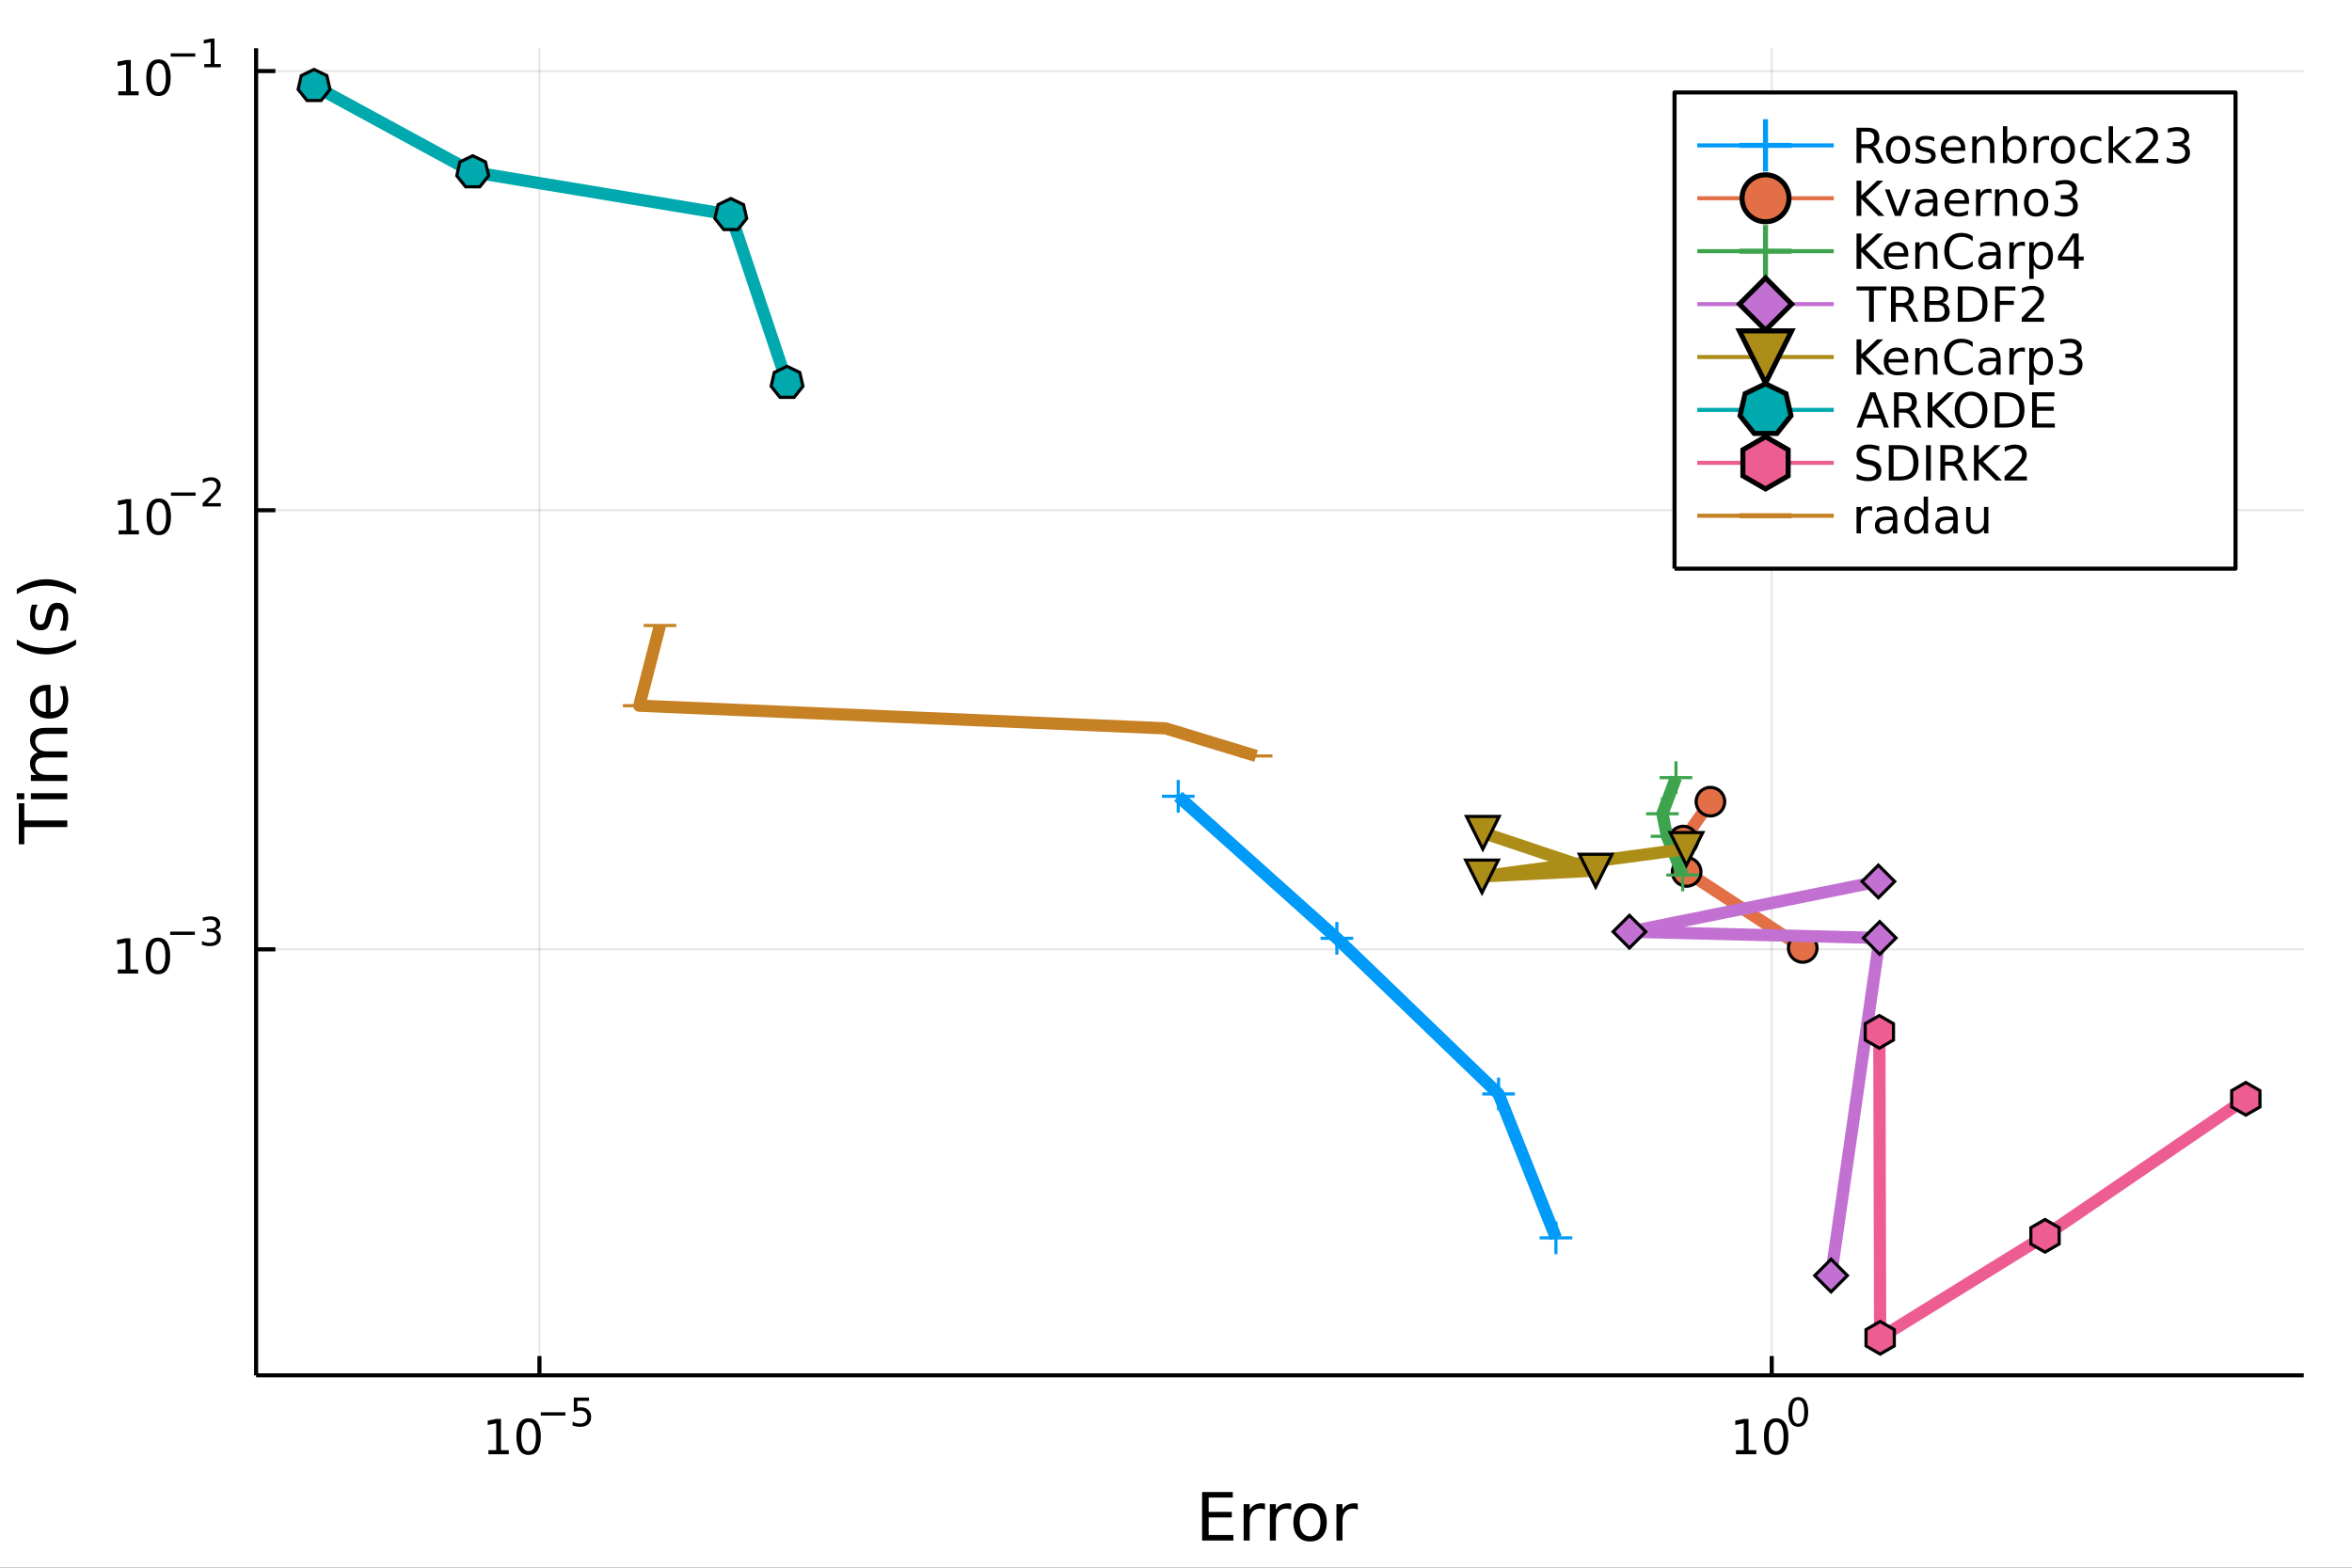 <?xml version="1.0" encoding="utf-8"?>
<svg xmlns="http://www.w3.org/2000/svg" xmlns:xlink="http://www.w3.org/1999/xlink" width="576" height="384" viewBox="0 0 2304 1536">
<rect x="0" y="0" width="2304" height="1536" fill="#333333" stroke="none"/>
<defs>
  <clipPath id="clip420">
    <rect x="0" y="0" width="2304" height="1536"/>
  </clipPath>
</defs>
<path clip-path="url(#clip420)" d="
M0 1536 L2304 1536 L2304 0 L0 0  Z
  " fill="#ffffff" fill-rule="evenodd" fill-opacity="1"/>
<defs>
  <clipPath id="clip421">
    <rect x="460" y="0" width="1614" height="1536"/>
  </clipPath>
</defs>
<path clip-path="url(#clip420)" d="
M250.882 1347.54 L2256.76 1347.54 L2256.76 47.244 L250.882 47.244  Z
  " fill="#ffffff" fill-rule="evenodd" fill-opacity="1"/>
<defs>
  <clipPath id="clip422">
    <rect x="250" y="47" width="2007" height="1301"/>
  </clipPath>
</defs>
<polyline clip-path="url(#clip422)" style="stroke:#000000; stroke-linecap:butt; stroke-linejoin:round; stroke-width:2; stroke-opacity:0.1; fill:none" points="
  528.439,1347.54 528.439,47.244 
  "/>
<polyline clip-path="url(#clip422)" style="stroke:#000000; stroke-linecap:butt; stroke-linejoin:round; stroke-width:2; stroke-opacity:0.1; fill:none" points="
  1735.57,1347.54 1735.57,47.244 
  "/>
<polyline clip-path="url(#clip420)" style="stroke:#000000; stroke-linecap:butt; stroke-linejoin:round; stroke-width:4; stroke-opacity:1; fill:none" points="
  250.882,1347.54 2256.76,1347.54 
  "/>
<polyline clip-path="url(#clip420)" style="stroke:#000000; stroke-linecap:butt; stroke-linejoin:round; stroke-width:4; stroke-opacity:1; fill:none" points="
  528.439,1347.54 528.439,1328.64 
  "/>
<polyline clip-path="url(#clip420)" style="stroke:#000000; stroke-linecap:butt; stroke-linejoin:round; stroke-width:4; stroke-opacity:1; fill:none" points="
  1735.57,1347.54 1735.57,1328.64 
  "/>
<path clip-path="url(#clip420)" d="M478.461 1420.89 L486.1 1420.89 L486.1 1394.53 L477.789 1396.19 L477.789 1391.94 L486.053 1390.27 L490.729 1390.27 L490.729 1420.89 L498.368 1420.89 L498.368 1424.83 L478.461 1424.83 L478.461 1420.89 Z" fill="#000000" fill-rule="evenodd" fill-opacity="1" /><path clip-path="url(#clip420)" d="M517.812 1393.35 Q514.201 1393.35 512.373 1396.91 Q510.567 1400.45 510.567 1407.58 Q510.567 1414.69 512.373 1418.25 Q514.201 1421.8 517.812 1421.8 Q521.447 1421.8 523.252 1418.25 Q525.081 1414.69 525.081 1407.58 Q525.081 1400.45 523.252 1396.91 Q521.447 1393.35 517.812 1393.35 M517.812 1389.64 Q523.622 1389.64 526.678 1394.25 Q529.757 1398.83 529.757 1407.58 Q529.757 1416.31 526.678 1420.92 Q523.622 1425.5 517.812 1425.5 Q512.002 1425.5 508.923 1420.92 Q505.868 1416.31 505.868 1407.58 Q505.868 1398.83 508.923 1394.25 Q512.002 1389.64 517.812 1389.64 Z" fill="#000000" fill-rule="evenodd" fill-opacity="1" /><path clip-path="url(#clip420)" d="M529.757 1383.74 L553.868 1383.74 L553.868 1386.94 L529.757 1386.94 L529.757 1383.74 Z" fill="#000000" fill-rule="evenodd" fill-opacity="1" /><path clip-path="url(#clip420)" d="M562.106 1369.34 L577.021 1369.34 L577.021 1372.54 L565.585 1372.54 L565.585 1379.42 Q566.413 1379.14 567.241 1379.01 Q568.068 1378.85 568.896 1378.85 Q573.598 1378.85 576.344 1381.43 Q579.089 1384.01 579.089 1388.41 Q579.089 1392.94 576.268 1395.46 Q573.447 1397.96 568.313 1397.96 Q566.545 1397.96 564.702 1397.66 Q562.877 1397.36 560.921 1396.76 L560.921 1392.94 Q562.614 1393.86 564.419 1394.31 Q566.225 1394.77 568.237 1394.77 Q571.491 1394.77 573.391 1393.05 Q575.29 1391.34 575.29 1388.41 Q575.29 1385.48 573.391 1383.76 Q571.491 1382.05 568.237 1382.05 Q566.714 1382.05 565.191 1382.39 Q563.686 1382.73 562.106 1383.44 L562.106 1369.34 Z" fill="#000000" fill-rule="evenodd" fill-opacity="1" /><path clip-path="url(#clip420)" d="M1700.55 1420.89 L1708.19 1420.89 L1708.19 1394.53 L1699.88 1396.19 L1699.88 1391.94 L1708.14 1390.27 L1712.82 1390.27 L1712.82 1420.89 L1720.46 1420.89 L1720.46 1424.83 L1700.55 1424.83 L1700.55 1420.89 Z" fill="#000000" fill-rule="evenodd" fill-opacity="1" /><path clip-path="url(#clip420)" d="M1739.9 1393.35 Q1736.29 1393.35 1734.46 1396.91 Q1732.66 1400.45 1732.66 1407.58 Q1732.66 1414.69 1734.46 1418.25 Q1736.29 1421.8 1739.9 1421.8 Q1743.54 1421.8 1745.34 1418.25 Q1747.17 1414.69 1747.17 1407.58 Q1747.17 1400.45 1745.34 1396.91 Q1743.54 1393.35 1739.9 1393.35 M1739.9 1389.64 Q1745.71 1389.64 1748.77 1394.25 Q1751.85 1398.83 1751.85 1407.58 Q1751.85 1416.31 1748.77 1420.92 Q1745.71 1425.5 1739.9 1425.5 Q1734.09 1425.5 1731.01 1420.92 Q1727.96 1416.31 1727.96 1407.58 Q1727.96 1398.83 1731.01 1394.25 Q1734.09 1389.64 1739.9 1389.64 Z" fill="#000000" fill-rule="evenodd" fill-opacity="1" /><path clip-path="url(#clip420)" d="M1761.55 1371.84 Q1758.62 1371.84 1757.13 1374.74 Q1755.66 1377.61 1755.66 1383.41 Q1755.66 1389.18 1757.13 1392.08 Q1758.62 1394.95 1761.55 1394.95 Q1764.5 1394.95 1765.97 1392.08 Q1767.46 1389.18 1767.46 1383.41 Q1767.46 1377.61 1765.97 1374.74 Q1764.5 1371.84 1761.55 1371.84 M1761.55 1368.83 Q1766.27 1368.83 1768.75 1372.57 Q1771.26 1376.3 1771.26 1383.41 Q1771.26 1390.5 1768.75 1394.24 Q1766.27 1397.96 1761.55 1397.96 Q1756.83 1397.96 1754.33 1394.24 Q1751.85 1390.5 1751.85 1383.41 Q1751.85 1376.3 1754.33 1372.57 Q1756.83 1368.83 1761.55 1368.83 Z" fill="#000000" fill-rule="evenodd" fill-opacity="1" /><path clip-path="url(#clip420)" d="M1177.57 1461.87 L1207.62 1461.87 L1207.62 1467.28 L1184 1467.28 L1184 1481.34 L1206.63 1481.34 L1206.63 1486.76 L1184 1486.76 L1184 1503.97 L1208.19 1503.97 L1208.19 1509.39 L1177.57 1509.39 L1177.57 1461.87 Z" fill="#000000" fill-rule="evenodd" fill-opacity="1" /><path clip-path="url(#clip420)" d="M1239.16 1479.21 Q1238.18 1478.64 1237 1478.38 Q1235.85 1478.1 1234.45 1478.1 Q1229.49 1478.1 1226.81 1481.34 Q1224.17 1484.56 1224.17 1490.61 L1224.17 1509.39 L1218.28 1509.39 L1218.28 1473.74 L1224.17 1473.74 L1224.17 1479.28 Q1226.02 1476.03 1228.98 1474.47 Q1231.94 1472.88 1236.17 1472.88 Q1236.77 1472.88 1237.51 1472.97 Q1238.24 1473.04 1239.13 1473.2 L1239.16 1479.21 Z" fill="#000000" fill-rule="evenodd" fill-opacity="1" /><path clip-path="url(#clip420)" d="M1264.82 1479.21 Q1263.83 1478.64 1262.65 1478.38 Q1261.51 1478.1 1260.11 1478.1 Q1255.14 1478.1 1252.47 1481.34 Q1249.82 1484.56 1249.82 1490.61 L1249.82 1509.39 L1243.94 1509.39 L1243.94 1473.74 L1249.82 1473.74 L1249.82 1479.28 Q1251.67 1476.03 1254.63 1474.47 Q1257.59 1472.88 1261.82 1472.88 Q1262.43 1472.88 1263.16 1472.97 Q1263.89 1473.04 1264.78 1473.2 L1264.82 1479.21 Z" fill="#000000" fill-rule="evenodd" fill-opacity="1" /><path clip-path="url(#clip420)" d="M1283.34 1477.84 Q1278.63 1477.84 1275.89 1481.54 Q1273.15 1485.2 1273.15 1491.59 Q1273.15 1497.99 1275.86 1501.68 Q1278.6 1505.34 1283.34 1505.34 Q1288.02 1505.34 1290.76 1501.65 Q1293.49 1497.96 1293.49 1491.59 Q1293.49 1485.26 1290.76 1481.57 Q1288.02 1477.84 1283.34 1477.84 M1283.34 1472.88 Q1290.98 1472.88 1295.34 1477.84 Q1299.7 1482.81 1299.7 1491.59 Q1299.7 1500.35 1295.34 1505.34 Q1290.98 1510.31 1283.34 1510.31 Q1275.67 1510.31 1271.31 1505.34 Q1266.98 1500.35 1266.98 1491.59 Q1266.98 1482.81 1271.31 1477.84 Q1275.67 1472.88 1283.34 1472.88 Z" fill="#000000" fill-rule="evenodd" fill-opacity="1" /><path clip-path="url(#clip420)" d="M1330.06 1479.21 Q1329.08 1478.64 1327.9 1478.38 Q1326.75 1478.1 1325.35 1478.1 Q1320.39 1478.1 1317.71 1481.34 Q1315.07 1484.56 1315.07 1490.61 L1315.07 1509.39 L1309.18 1509.39 L1309.18 1473.74 L1315.07 1473.74 L1315.07 1479.28 Q1316.92 1476.03 1319.88 1474.47 Q1322.84 1472.88 1327.07 1472.88 Q1327.68 1472.88 1328.41 1472.97 Q1329.14 1473.04 1330.03 1473.2 L1330.06 1479.21 Z" fill="#000000" fill-rule="evenodd" fill-opacity="1" /><polyline clip-path="url(#clip422)" style="stroke:#000000; stroke-linecap:butt; stroke-linejoin:round; stroke-width:2; stroke-opacity:0.1; fill:none" points="
  250.882,930.138 2256.76,930.138 
  "/>
<polyline clip-path="url(#clip422)" style="stroke:#000000; stroke-linecap:butt; stroke-linejoin:round; stroke-width:2; stroke-opacity:0.1; fill:none" points="
  250.882,499.887 2256.76,499.887 
  "/>
<polyline clip-path="url(#clip422)" style="stroke:#000000; stroke-linecap:butt; stroke-linejoin:round; stroke-width:2; stroke-opacity:0.1; fill:none" points="
  250.882,69.636 2256.76,69.636 
  "/>
<polyline clip-path="url(#clip420)" style="stroke:#000000; stroke-linecap:butt; stroke-linejoin:round; stroke-width:4; stroke-opacity:1; fill:none" points="
  250.882,1347.54 250.882,47.244 
  "/>
<polyline clip-path="url(#clip420)" style="stroke:#000000; stroke-linecap:butt; stroke-linejoin:round; stroke-width:4; stroke-opacity:1; fill:none" points="
  250.882,930.138 269.78,930.138 
  "/>
<polyline clip-path="url(#clip420)" style="stroke:#000000; stroke-linecap:butt; stroke-linejoin:round; stroke-width:4; stroke-opacity:1; fill:none" points="
  250.882,499.887 269.78,499.887 
  "/>
<polyline clip-path="url(#clip420)" style="stroke:#000000; stroke-linecap:butt; stroke-linejoin:round; stroke-width:4; stroke-opacity:1; fill:none" points="
  250.882,69.636 269.78,69.636 
  "/>
<path clip-path="url(#clip420)" d="M115.411 949.93 L123.05 949.93 L123.05 923.564 L114.74 925.231 L114.74 920.972 L123.004 919.305 L127.68 919.305 L127.68 949.93 L135.319 949.93 L135.319 953.865 L115.411 953.865 L115.411 949.93 Z" fill="#000000" fill-rule="evenodd" fill-opacity="1" /><path clip-path="url(#clip420)" d="M154.763 922.384 Q151.152 922.384 149.323 925.949 Q147.518 929.49 147.518 936.62 Q147.518 943.726 149.323 947.291 Q151.152 950.833 154.763 950.833 Q158.397 950.833 160.203 947.291 Q162.032 943.726 162.032 936.62 Q162.032 929.49 160.203 925.949 Q158.397 922.384 154.763 922.384 M154.763 918.68 Q160.573 918.68 163.629 923.287 Q166.707 927.87 166.707 936.62 Q166.707 945.347 163.629 949.953 Q160.573 954.537 154.763 954.537 Q148.953 954.537 145.874 949.953 Q142.819 945.347 142.819 936.62 Q142.819 927.87 145.874 923.287 Q148.953 918.68 154.763 918.68 Z" fill="#000000" fill-rule="evenodd" fill-opacity="1" /><path clip-path="url(#clip420)" d="M166.707 912.782 L190.819 912.782 L190.819 915.979 L166.707 915.979 L166.707 912.782 Z" fill="#000000" fill-rule="evenodd" fill-opacity="1" /><path clip-path="url(#clip420)" d="M210.53 911.315 Q213.257 911.898 214.78 913.741 Q216.322 915.584 216.322 918.292 Q216.322 922.449 213.464 924.725 Q210.605 927 205.339 927 Q203.571 927 201.69 926.643 Q199.828 926.304 197.834 925.608 L197.834 921.941 Q199.414 922.863 201.295 923.333 Q203.176 923.803 205.226 923.803 Q208.799 923.803 210.661 922.392 Q212.542 920.982 212.542 918.292 Q212.542 915.81 210.793 914.418 Q209.063 913.007 205.959 913.007 L202.687 913.007 L202.687 909.885 L206.11 909.885 Q208.912 909.885 210.398 908.776 Q211.884 907.647 211.884 905.541 Q211.884 903.378 210.341 902.23 Q208.818 901.064 205.959 901.064 Q204.398 901.064 202.612 901.403 Q200.825 901.741 198.681 902.456 L198.681 899.071 Q200.844 898.469 202.724 898.168 Q204.624 897.867 206.298 897.867 Q210.624 897.867 213.144 899.842 Q215.664 901.798 215.664 905.146 Q215.664 907.478 214.329 909.095 Q212.993 910.694 210.53 911.315 Z" fill="#000000" fill-rule="evenodd" fill-opacity="1" /><path clip-path="url(#clip420)" d="M116.183 519.679 L123.821 519.679 L123.821 493.313 L115.511 494.98 L115.511 490.721 L123.775 489.054 L128.451 489.054 L128.451 519.679 L136.09 519.679 L136.09 523.614 L116.183 523.614 L116.183 519.679 Z" fill="#000000" fill-rule="evenodd" fill-opacity="1" /><path clip-path="url(#clip420)" d="M155.534 492.133 Q151.923 492.133 150.094 495.698 Q148.289 499.239 148.289 506.369 Q148.289 513.475 150.094 517.04 Q151.923 520.582 155.534 520.582 Q159.168 520.582 160.974 517.04 Q162.803 513.475 162.803 506.369 Q162.803 499.239 160.974 495.698 Q159.168 492.133 155.534 492.133 M155.534 488.429 Q161.344 488.429 164.4 493.036 Q167.479 497.619 167.479 506.369 Q167.479 515.096 164.4 519.702 Q161.344 524.286 155.534 524.286 Q149.724 524.286 146.645 519.702 Q143.59 515.096 143.59 506.369 Q143.59 497.619 146.645 493.036 Q149.724 488.429 155.534 488.429 Z" fill="#000000" fill-rule="evenodd" fill-opacity="1" /><path clip-path="url(#clip420)" d="M167.479 482.531 L191.59 482.531 L191.59 485.728 L167.479 485.728 L167.479 482.531 Z" fill="#000000" fill-rule="evenodd" fill-opacity="1" /><path clip-path="url(#clip420)" d="M203.063 493.007 L216.322 493.007 L216.322 496.204 L198.493 496.204 L198.493 493.007 Q200.655 490.768 204.379 487.007 Q208.122 483.226 209.081 482.136 Q210.906 480.086 211.62 478.675 Q212.354 477.246 212.354 475.873 Q212.354 473.635 210.774 472.224 Q209.213 470.813 206.693 470.813 Q204.906 470.813 202.912 471.434 Q200.938 472.055 198.681 473.315 L198.681 469.478 Q200.975 468.556 202.969 468.086 Q204.962 467.616 206.618 467.616 Q210.981 467.616 213.576 469.798 Q216.172 471.979 216.172 475.628 Q216.172 477.358 215.514 478.919 Q214.874 480.462 213.163 482.568 Q212.692 483.114 210.172 485.728 Q207.652 488.323 203.063 493.007 Z" fill="#000000" fill-rule="evenodd" fill-opacity="1" /><path clip-path="url(#clip420)" d="M115.882 89.428 L123.52 89.428 L123.52 63.062 L115.21 64.729 L115.21 60.47 L123.474 58.803 L128.15 58.803 L128.15 89.428 L135.789 89.428 L135.789 93.363 L115.882 93.363 L115.882 89.428 Z" fill="#000000" fill-rule="evenodd" fill-opacity="1" /><path clip-path="url(#clip420)" d="M155.233 61.882 Q151.622 61.882 149.793 65.447 Q147.988 68.988 147.988 76.118 Q147.988 83.224 149.793 86.789 Q151.622 90.331 155.233 90.331 Q158.868 90.331 160.673 86.789 Q162.502 83.224 162.502 76.118 Q162.502 68.988 160.673 65.447 Q158.868 61.882 155.233 61.882 M155.233 58.178 Q161.043 58.178 164.099 62.785 Q167.178 67.368 167.178 76.118 Q167.178 84.845 164.099 89.451 Q161.043 94.034 155.233 94.034 Q149.423 94.034 146.344 89.451 Q143.289 84.845 143.289 76.118 Q143.289 67.368 146.344 62.785 Q149.423 58.178 155.233 58.178 Z" fill="#000000" fill-rule="evenodd" fill-opacity="1" /><path clip-path="url(#clip420)" d="M167.178 52.28 L191.289 52.28 L191.289 55.477 L167.178 55.477 L167.178 52.28 Z" fill="#000000" fill-rule="evenodd" fill-opacity="1" /><path clip-path="url(#clip420)" d="M200.148 62.755 L206.354 62.755 L206.354 41.334 L199.602 42.688 L199.602 39.227 L206.317 37.873 L210.116 37.873 L210.116 62.755 L216.322 62.755 L216.322 65.953 L200.148 65.953 L200.148 62.755 Z" fill="#000000" fill-rule="evenodd" fill-opacity="1" /><path clip-path="url(#clip420)" d="M18.404 827.219 L18.404 787.02 L23.815 787.02 L23.815 803.889 L65.924 803.889 L65.924 810.35 L23.815 810.35 L23.815 827.219 L18.404 827.219 Z" fill="#000000" fill-rule="evenodd" fill-opacity="1" /><path clip-path="url(#clip420)" d="M30.276 783.073 L30.276 777.216 L65.924 777.216 L65.924 783.073 L30.276 783.073 M16.399 783.073 L16.399 777.216 L23.815 777.216 L23.815 783.073 L16.399 783.073 Z" fill="#000000" fill-rule="evenodd" fill-opacity="1" /><path clip-path="url(#clip420)" d="M37.119 737.208 Q33.173 735.012 31.295 731.956 Q29.417 728.901 29.417 724.763 Q29.417 719.193 33.332 716.169 Q37.215 713.145 44.408 713.145 L65.924 713.145 L65.924 719.034 L44.599 719.034 Q39.475 719.034 36.992 720.848 Q34.509 722.662 34.509 726.386 Q34.509 730.938 37.533 733.579 Q40.557 736.221 45.777 736.221 L65.924 736.221 L65.924 742.109 L44.599 742.109 Q39.443 742.109 36.992 743.924 Q34.509 745.738 34.509 749.526 Q34.509 754.013 37.565 756.655 Q40.589 759.297 45.777 759.297 L65.924 759.297 L65.924 765.185 L30.276 765.185 L30.276 759.297 L35.814 759.297 Q32.536 757.292 30.976 754.491 Q29.417 751.69 29.417 747.839 Q29.417 743.956 31.39 741.25 Q33.364 738.513 37.119 737.208 Z" fill="#000000" fill-rule="evenodd" fill-opacity="1" /><path clip-path="url(#clip420)" d="M46.636 670.973 L49.501 670.973 L49.501 697.9 Q55.548 697.518 58.731 694.271 Q61.882 690.993 61.882 685.168 Q61.882 681.794 61.054 678.643 Q60.227 675.461 58.572 672.341 L64.11 672.341 Q65.447 675.492 66.147 678.803 Q66.847 682.113 66.847 685.518 Q66.847 694.048 61.882 699.045 Q56.917 704.011 48.45 704.011 Q39.697 704.011 34.573 699.3 Q29.417 694.558 29.417 686.537 Q29.417 679.344 34.064 675.174 Q38.679 670.973 46.636 670.973 M44.917 676.829 Q40.111 676.893 37.247 679.535 Q34.382 682.145 34.382 686.473 Q34.382 691.375 37.151 694.335 Q39.92 697.263 44.949 697.709 L44.917 676.829 Z" fill="#000000" fill-rule="evenodd" fill-opacity="1" /><path clip-path="url(#clip420)" d="M16.463 626.572 Q23.783 630.837 30.945 632.906 Q38.106 634.975 45.458 634.975 Q52.811 634.975 60.036 632.906 Q67.229 630.805 74.518 626.572 L74.518 631.664 Q67.038 636.439 59.813 638.826 Q52.588 641.181 45.458 641.181 Q38.361 641.181 31.167 638.826 Q23.974 636.471 16.463 631.664 L16.463 626.572 Z" fill="#000000" fill-rule="evenodd" fill-opacity="1" /><path clip-path="url(#clip420)" d="M31.326 592.484 L36.865 592.484 Q35.592 594.966 34.955 597.64 Q34.318 600.313 34.318 603.178 Q34.318 607.538 35.655 609.735 Q36.992 611.899 39.666 611.899 Q41.703 611.899 42.88 610.339 Q44.026 608.78 45.077 604.069 L45.522 602.064 Q46.859 595.826 49.31 593.216 Q51.729 590.574 56.089 590.574 Q61.054 590.574 63.951 594.521 Q66.847 598.435 66.847 605.31 Q66.847 608.175 66.274 611.294 Q65.733 614.382 64.619 617.819 L58.572 617.819 Q60.259 614.573 61.118 611.422 Q61.946 608.27 61.946 605.183 Q61.946 601.045 60.545 598.817 Q59.113 596.589 56.535 596.589 Q54.148 596.589 52.874 598.213 Q51.601 599.804 50.424 605.247 L49.946 607.284 Q48.8 612.726 46.445 615.145 Q44.058 617.564 39.92 617.564 Q34.891 617.564 32.154 614 Q29.417 610.435 29.417 603.878 Q29.417 600.632 29.894 597.767 Q30.372 594.902 31.326 592.484 Z" fill="#000000" fill-rule="evenodd" fill-opacity="1" /><path clip-path="url(#clip420)" d="M16.463 582.171 L16.463 577.079 Q23.974 572.304 31.167 569.949 Q38.361 567.562 45.458 567.562 Q52.588 567.562 59.813 569.949 Q67.038 572.304 74.518 577.079 L74.518 582.171 Q67.229 577.938 60.036 575.869 Q52.811 573.768 45.458 573.768 Q38.106 573.768 30.945 575.869 Q23.783 577.938 16.463 582.171 Z" fill="#000000" fill-rule="evenodd" fill-opacity="1" /><polyline clip-path="url(#clip422)" style="stroke:#009af9; stroke-linecap:butt; stroke-linejoin:round; stroke-width:12; stroke-opacity:1; fill:none" points="
  1524.18,1212.83 1467.96,1071.81 1309.6,919.341 1154.19,780.189 
  "/>
<line clip-path="url(#clip422)" x1="1524.18" y1="1212.83" x2="1524.18" y2="1196.83" style="stroke:#009af9; stroke-width:3.072; stroke-opacity:1"/>
<line clip-path="url(#clip422)" x1="1524.18" y1="1212.83" x2="1508.18" y2="1212.83" style="stroke:#009af9; stroke-width:3.072; stroke-opacity:1"/>
<line clip-path="url(#clip422)" x1="1524.18" y1="1212.83" x2="1524.18" y2="1228.83" style="stroke:#009af9; stroke-width:3.072; stroke-opacity:1"/>
<line clip-path="url(#clip422)" x1="1524.18" y1="1212.83" x2="1540.18" y2="1212.83" style="stroke:#009af9; stroke-width:3.072; stroke-opacity:1"/>
<line clip-path="url(#clip422)" x1="1467.96" y1="1071.81" x2="1467.96" y2="1055.81" style="stroke:#009af9; stroke-width:3.072; stroke-opacity:1"/>
<line clip-path="url(#clip422)" x1="1467.96" y1="1071.81" x2="1451.96" y2="1071.81" style="stroke:#009af9; stroke-width:3.072; stroke-opacity:1"/>
<line clip-path="url(#clip422)" x1="1467.96" y1="1071.81" x2="1467.96" y2="1087.81" style="stroke:#009af9; stroke-width:3.072; stroke-opacity:1"/>
<line clip-path="url(#clip422)" x1="1467.96" y1="1071.81" x2="1483.96" y2="1071.81" style="stroke:#009af9; stroke-width:3.072; stroke-opacity:1"/>
<line clip-path="url(#clip422)" x1="1309.6" y1="919.341" x2="1309.6" y2="903.341" style="stroke:#009af9; stroke-width:3.072; stroke-opacity:1"/>
<line clip-path="url(#clip422)" x1="1309.6" y1="919.341" x2="1293.6" y2="919.341" style="stroke:#009af9; stroke-width:3.072; stroke-opacity:1"/>
<line clip-path="url(#clip422)" x1="1309.6" y1="919.341" x2="1309.6" y2="935.341" style="stroke:#009af9; stroke-width:3.072; stroke-opacity:1"/>
<line clip-path="url(#clip422)" x1="1309.6" y1="919.341" x2="1325.6" y2="919.341" style="stroke:#009af9; stroke-width:3.072; stroke-opacity:1"/>
<line clip-path="url(#clip422)" x1="1154.19" y1="780.189" x2="1154.19" y2="764.189" style="stroke:#009af9; stroke-width:3.072; stroke-opacity:1"/>
<line clip-path="url(#clip422)" x1="1154.19" y1="780.189" x2="1138.19" y2="780.189" style="stroke:#009af9; stroke-width:3.072; stroke-opacity:1"/>
<line clip-path="url(#clip422)" x1="1154.19" y1="780.189" x2="1154.19" y2="796.189" style="stroke:#009af9; stroke-width:3.072; stroke-opacity:1"/>
<line clip-path="url(#clip422)" x1="1154.19" y1="780.189" x2="1170.19" y2="780.189" style="stroke:#009af9; stroke-width:3.072; stroke-opacity:1"/>
<polyline clip-path="url(#clip422)" style="stroke:#e26f46; stroke-linecap:butt; stroke-linejoin:round; stroke-width:12; stroke-opacity:1; fill:none" points="
  1765.95,928.8 1652.23,854.308 1648.87,823.577 1675.51,785.454 
  "/>
<circle clip-path="url(#clip422)" cx="1765.95" cy="928.8" r="14" fill="#e26f46" fill-rule="evenodd" fill-opacity="1" stroke="#000000" stroke-opacity="1" stroke-width="3.072"/>
<circle clip-path="url(#clip422)" cx="1652.23" cy="854.308" r="14" fill="#e26f46" fill-rule="evenodd" fill-opacity="1" stroke="#000000" stroke-opacity="1" stroke-width="3.072"/>
<circle clip-path="url(#clip422)" cx="1648.87" cy="823.577" r="14" fill="#e26f46" fill-rule="evenodd" fill-opacity="1" stroke="#000000" stroke-opacity="1" stroke-width="3.072"/>
<circle clip-path="url(#clip422)" cx="1675.51" cy="785.454" r="14" fill="#e26f46" fill-rule="evenodd" fill-opacity="1" stroke="#000000" stroke-opacity="1" stroke-width="3.072"/>
<polyline clip-path="url(#clip422)" style="stroke:#3da44d; stroke-linecap:butt; stroke-linejoin:round; stroke-width:12; stroke-opacity:1; fill:none" points="
  1648.36,857.311 1632.97,819.42 1628.5,797.329 1641.77,761.917 
  "/>
<line clip-path="url(#clip422)" x1="1648.36" y1="857.311" x2="1648.36" y2="841.311" style="stroke:#3da44d; stroke-width:3.072; stroke-opacity:1"/>
<line clip-path="url(#clip422)" x1="1648.36" y1="857.311" x2="1632.36" y2="857.311" style="stroke:#3da44d; stroke-width:3.072; stroke-opacity:1"/>
<line clip-path="url(#clip422)" x1="1648.36" y1="857.311" x2="1648.36" y2="873.311" style="stroke:#3da44d; stroke-width:3.072; stroke-opacity:1"/>
<line clip-path="url(#clip422)" x1="1648.36" y1="857.311" x2="1664.36" y2="857.311" style="stroke:#3da44d; stroke-width:3.072; stroke-opacity:1"/>
<line clip-path="url(#clip422)" x1="1632.97" y1="819.42" x2="1632.97" y2="803.42" style="stroke:#3da44d; stroke-width:3.072; stroke-opacity:1"/>
<line clip-path="url(#clip422)" x1="1632.97" y1="819.42" x2="1616.97" y2="819.42" style="stroke:#3da44d; stroke-width:3.072; stroke-opacity:1"/>
<line clip-path="url(#clip422)" x1="1632.97" y1="819.42" x2="1632.97" y2="835.42" style="stroke:#3da44d; stroke-width:3.072; stroke-opacity:1"/>
<line clip-path="url(#clip422)" x1="1632.97" y1="819.42" x2="1648.97" y2="819.42" style="stroke:#3da44d; stroke-width:3.072; stroke-opacity:1"/>
<line clip-path="url(#clip422)" x1="1628.5" y1="797.329" x2="1628.5" y2="781.329" style="stroke:#3da44d; stroke-width:3.072; stroke-opacity:1"/>
<line clip-path="url(#clip422)" x1="1628.5" y1="797.329" x2="1612.5" y2="797.329" style="stroke:#3da44d; stroke-width:3.072; stroke-opacity:1"/>
<line clip-path="url(#clip422)" x1="1628.5" y1="797.329" x2="1628.5" y2="813.329" style="stroke:#3da44d; stroke-width:3.072; stroke-opacity:1"/>
<line clip-path="url(#clip422)" x1="1628.5" y1="797.329" x2="1644.5" y2="797.329" style="stroke:#3da44d; stroke-width:3.072; stroke-opacity:1"/>
<line clip-path="url(#clip422)" x1="1641.77" y1="761.917" x2="1641.77" y2="745.917" style="stroke:#3da44d; stroke-width:3.072; stroke-opacity:1"/>
<line clip-path="url(#clip422)" x1="1641.77" y1="761.917" x2="1625.77" y2="761.917" style="stroke:#3da44d; stroke-width:3.072; stroke-opacity:1"/>
<line clip-path="url(#clip422)" x1="1641.77" y1="761.917" x2="1641.77" y2="777.917" style="stroke:#3da44d; stroke-width:3.072; stroke-opacity:1"/>
<line clip-path="url(#clip422)" x1="1641.77" y1="761.917" x2="1657.77" y2="761.917" style="stroke:#3da44d; stroke-width:3.072; stroke-opacity:1"/>
<polyline clip-path="url(#clip422)" style="stroke:#c271d2; stroke-linecap:butt; stroke-linejoin:round; stroke-width:12; stroke-opacity:1; fill:none" points="
  1793.69,1249.78 1841.34,919.006 1596.17,912.871 1840.05,863.653 
  "/>
<path clip-path="url(#clip422)" d="M1793.69 1233.78 L1777.69 1249.78 L1793.69 1265.78 L1809.69 1249.78 L1793.69 1233.78 Z" fill="#c271d2" fill-rule="evenodd" fill-opacity="1" stroke="#000000" stroke-opacity="1" stroke-width="3.072"/>
<path clip-path="url(#clip422)" d="M1841.34 903.006 L1825.34 919.006 L1841.34 935.006 L1857.34 919.006 L1841.34 903.006 Z" fill="#c271d2" fill-rule="evenodd" fill-opacity="1" stroke="#000000" stroke-opacity="1" stroke-width="3.072"/>
<path clip-path="url(#clip422)" d="M1596.17 896.871 L1580.17 912.871 L1596.17 928.871 L1612.17 912.871 L1596.17 896.871 Z" fill="#c271d2" fill-rule="evenodd" fill-opacity="1" stroke="#000000" stroke-opacity="1" stroke-width="3.072"/>
<path clip-path="url(#clip422)" d="M1840.05 847.653 L1824.05 863.653 L1840.05 879.653 L1856.05 863.653 L1840.05 847.653 Z" fill="#c271d2" fill-rule="evenodd" fill-opacity="1" stroke="#000000" stroke-opacity="1" stroke-width="3.072"/>
<polyline clip-path="url(#clip422)" style="stroke:#ac8d18; stroke-linecap:butt; stroke-linejoin:round; stroke-width:12; stroke-opacity:1; fill:none" points="
  1652.01,831.763 1451.75,858.714 1563.12,852.989 1452.58,815.937 
  "/>
<path clip-path="url(#clip422)" d="M1668.01 815.763 L1636.01 815.763 L1652.01 847.763 L1668.01 815.763 Z" fill="#ac8d18" fill-rule="evenodd" fill-opacity="1" stroke="#000000" stroke-opacity="1" stroke-width="3.072"/>
<path clip-path="url(#clip422)" d="M1467.75 842.714 L1435.75 842.714 L1451.75 874.714 L1467.75 842.714 Z" fill="#ac8d18" fill-rule="evenodd" fill-opacity="1" stroke="#000000" stroke-opacity="1" stroke-width="3.072"/>
<path clip-path="url(#clip422)" d="M1579.12 836.989 L1547.12 836.989 L1563.12 868.989 L1579.12 836.989 Z" fill="#ac8d18" fill-rule="evenodd" fill-opacity="1" stroke="#000000" stroke-opacity="1" stroke-width="3.072"/>
<path clip-path="url(#clip422)" d="M1468.58 799.937 L1436.58 799.937 L1452.58 831.937 L1468.58 799.937 Z" fill="#ac8d18" fill-rule="evenodd" fill-opacity="1" stroke="#000000" stroke-opacity="1" stroke-width="3.072"/>
<polyline clip-path="url(#clip422)" style="stroke:#00a9ad; stroke-linecap:butt; stroke-linejoin:round; stroke-width:12; stroke-opacity:1; fill:none" points="
  770.979,374.9 715.88,210.501 463.067,168.613 307.652,84.045 
  "/>
<path clip-path="url(#clip422)" d="M770.979 358.9 L758.467 364.932 L755.379 378.468 L764.035 389.316 L777.923 389.316 L786.579 378.468 L783.491 364.932 Z" fill="#00a9ad" fill-rule="evenodd" fill-opacity="1" stroke="#000000" stroke-opacity="1" stroke-width="3.072"/>
<path clip-path="url(#clip422)" d="M715.88 194.501 L703.368 200.533 L700.28 214.069 L708.936 224.917 L722.824 224.917 L731.48 214.069 L728.392 200.533 Z" fill="#00a9ad" fill-rule="evenodd" fill-opacity="1" stroke="#000000" stroke-opacity="1" stroke-width="3.072"/>
<path clip-path="url(#clip422)" d="M463.067 152.613 L450.555 158.645 L447.467 172.181 L456.123 183.029 L470.011 183.029 L478.667 172.181 L475.579 158.645 Z" fill="#00a9ad" fill-rule="evenodd" fill-opacity="1" stroke="#000000" stroke-opacity="1" stroke-width="3.072"/>
<path clip-path="url(#clip422)" d="M307.652 68.045 L295.14 74.077 L292.052 87.613 L300.708 98.461 L314.596 98.461 L323.252 87.613 L320.164 74.077 Z" fill="#00a9ad" fill-rule="evenodd" fill-opacity="1" stroke="#000000" stroke-opacity="1" stroke-width="3.072"/>
<polyline clip-path="url(#clip422)" style="stroke:#ed5d92; stroke-linecap:butt; stroke-linejoin:round; stroke-width:12; stroke-opacity:1; fill:none" points="
  2199.99,1076.6 2003.29,1210.84 1841.78,1310.74 1841,1011.01 
  "/>
<path clip-path="url(#clip422)" d="M2199.99 1092.6 L2186.13 1084.6 L2186.13 1068.6 L2199.99 1060.6 L2213.84 1068.6 L2213.84 1084.6 Z" fill="#ed5d92" fill-rule="evenodd" fill-opacity="1" stroke="#000000" stroke-opacity="1" stroke-width="3.072"/>
<path clip-path="url(#clip422)" d="M2003.29 1226.84 L1989.43 1218.84 L1989.43 1202.84 L2003.29 1194.84 L2017.14 1202.84 L2017.14 1218.84 Z" fill="#ed5d92" fill-rule="evenodd" fill-opacity="1" stroke="#000000" stroke-opacity="1" stroke-width="3.072"/>
<path clip-path="url(#clip422)" d="M1841.78 1326.74 L1827.93 1318.74 L1827.93 1302.74 L1841.78 1294.74 L1855.64 1302.74 L1855.64 1318.74 Z" fill="#ed5d92" fill-rule="evenodd" fill-opacity="1" stroke="#000000" stroke-opacity="1" stroke-width="3.072"/>
<path clip-path="url(#clip422)" d="M1841 1027.01 L1827.14 1019.01 L1827.14 1003.01 L1841 995.015 L1854.85 1003.01 L1854.85 1019.01 Z" fill="#ed5d92" fill-rule="evenodd" fill-opacity="1" stroke="#000000" stroke-opacity="1" stroke-width="3.072"/>
<polyline clip-path="url(#clip422)" style="stroke:#c68125; stroke-linecap:butt; stroke-linejoin:round; stroke-width:12; stroke-opacity:1; fill:none" points="
  1230.48,740.684 1141.7,713.627 626.202,691.43 646.471,612.853 
  "/>
<line clip-path="url(#clip422)" x1="1246.48" y1="740.684" x2="1214.48" y2="740.684" style="stroke:#c68125; stroke-width:3.072; stroke-opacity:1"/>
<line clip-path="url(#clip422)" x1="1157.7" y1="713.627" x2="1125.7" y2="713.627" style="stroke:#c68125; stroke-width:3.072; stroke-opacity:1"/>
<line clip-path="url(#clip422)" x1="642.202" y1="691.43" x2="610.202" y2="691.43" style="stroke:#c68125; stroke-width:3.072; stroke-opacity:1"/>
<line clip-path="url(#clip422)" x1="662.471" y1="612.853" x2="630.471" y2="612.853" style="stroke:#c68125; stroke-width:3.072; stroke-opacity:1"/>
<path clip-path="url(#clip420)" d="
M1640.35 557.147 L2189.89 557.147 L2189.89 90.587 L1640.35 90.587  Z
  " fill="#ffffff" fill-rule="evenodd" fill-opacity="1"/>
<polyline clip-path="url(#clip420)" style="stroke:#000000; stroke-linecap:butt; stroke-linejoin:round; stroke-width:4; stroke-opacity:1; fill:none" points="
  1640.35,557.147 2189.89,557.147 2189.89,90.587 1640.35,90.587 1640.35,557.147 
  "/>
<polyline clip-path="url(#clip420)" style="stroke:#009af9; stroke-linecap:butt; stroke-linejoin:round; stroke-width:4; stroke-opacity:1; fill:none" points="
  1662.64,142.427 1796.37,142.427 
  "/>
<line clip-path="url(#clip420)" x1="1729.5" y1="142.427" x2="1729.5" y2="116.827" style="stroke:#009af9; stroke-width:4.915; stroke-opacity:1"/>
<line clip-path="url(#clip420)" x1="1729.5" y1="142.427" x2="1703.9" y2="142.427" style="stroke:#009af9; stroke-width:4.915; stroke-opacity:1"/>
<line clip-path="url(#clip420)" x1="1729.5" y1="142.427" x2="1729.5" y2="168.027" style="stroke:#009af9; stroke-width:4.915; stroke-opacity:1"/>
<line clip-path="url(#clip420)" x1="1729.5" y1="142.427" x2="1755.1" y2="142.427" style="stroke:#009af9; stroke-width:4.915; stroke-opacity:1"/>
<path clip-path="url(#clip420)" d="M1835.04 143.504 Q1836.55 144.013 1837.96 145.679 Q1839.39 147.346 1840.83 150.263 L1845.57 159.707 L1840.55 159.707 L1836.13 150.841 Q1834.42 147.369 1832.8 146.235 Q1831.2 145.101 1828.42 145.101 L1823.33 145.101 L1823.33 159.707 L1818.65 159.707 L1818.65 125.147 L1829.21 125.147 Q1835.13 125.147 1838.05 127.624 Q1840.97 130.101 1840.97 135.101 Q1840.97 138.365 1839.44 140.517 Q1837.94 142.67 1835.04 143.504 M1823.33 128.99 L1823.33 141.258 L1829.21 141.258 Q1832.59 141.258 1834.3 139.707 Q1836.04 138.133 1836.04 135.101 Q1836.04 132.068 1834.3 130.541 Q1832.59 128.99 1829.21 128.99 L1823.33 128.99 Z" fill="#000000" fill-rule="evenodd" fill-opacity="1" /><path clip-path="url(#clip420)" d="M1859.32 136.767 Q1855.9 136.767 1853.91 139.453 Q1851.92 142.115 1851.92 146.767 Q1851.92 151.42 1853.88 154.105 Q1855.88 156.767 1859.32 156.767 Q1862.73 156.767 1864.72 154.082 Q1866.71 151.397 1866.71 146.767 Q1866.71 142.161 1864.72 139.476 Q1862.73 136.767 1859.32 136.767 M1859.32 133.156 Q1864.88 133.156 1868.05 136.767 Q1871.22 140.379 1871.22 146.767 Q1871.22 153.133 1868.05 156.767 Q1864.88 160.378 1859.32 160.378 Q1853.75 160.378 1850.57 156.767 Q1847.43 153.133 1847.43 146.767 Q1847.43 140.379 1850.57 136.767 Q1853.75 133.156 1859.32 133.156 Z" fill="#000000" fill-rule="evenodd" fill-opacity="1" /><path clip-path="url(#clip420)" d="M1894.81 134.545 L1894.81 138.573 Q1893.01 137.647 1891.06 137.184 Q1889.12 136.721 1887.03 136.721 Q1883.86 136.721 1882.26 137.693 Q1880.69 138.666 1880.69 140.61 Q1880.69 142.092 1881.82 142.948 Q1882.96 143.781 1886.38 144.545 L1887.84 144.869 Q1892.38 145.842 1894.28 147.624 Q1896.2 149.383 1896.2 152.554 Q1896.2 156.166 1893.33 158.272 Q1890.48 160.378 1885.48 160.378 Q1883.4 160.378 1881.13 159.962 Q1878.88 159.568 1876.38 158.758 L1876.38 154.36 Q1878.75 155.587 1881.04 156.212 Q1883.33 156.814 1885.57 156.814 Q1888.58 156.814 1890.2 155.795 Q1891.82 154.754 1891.82 152.879 Q1891.82 151.142 1890.64 150.216 Q1889.49 149.291 1885.53 148.434 L1884.05 148.087 Q1880.09 147.254 1878.33 145.541 Q1876.57 143.804 1876.57 140.795 Q1876.57 137.138 1879.16 135.147 Q1881.76 133.156 1886.52 133.156 Q1888.88 133.156 1890.97 133.504 Q1893.05 133.851 1894.81 134.545 Z" fill="#000000" fill-rule="evenodd" fill-opacity="1" /><path clip-path="url(#clip420)" d="M1925.16 145.679 L1925.16 147.763 L1905.57 147.763 Q1905.85 152.161 1908.21 154.476 Q1910.6 156.767 1914.83 156.767 Q1917.29 156.767 1919.58 156.166 Q1921.89 155.564 1924.16 154.36 L1924.16 158.388 Q1921.87 159.36 1919.46 159.869 Q1917.06 160.378 1914.58 160.378 Q1908.38 160.378 1904.74 156.767 Q1901.13 153.156 1901.13 146.999 Q1901.13 140.633 1904.56 136.906 Q1908 133.156 1913.84 133.156 Q1919.07 133.156 1922.1 136.536 Q1925.16 139.892 1925.16 145.679 M1920.9 144.429 Q1920.85 140.934 1918.93 138.851 Q1917.03 136.767 1913.88 136.767 Q1910.32 136.767 1908.17 138.781 Q1906.04 140.795 1905.71 144.453 L1920.9 144.429 Z" fill="#000000" fill-rule="evenodd" fill-opacity="1" /><path clip-path="url(#clip420)" d="M1953.7 144.059 L1953.7 159.707 L1949.44 159.707 L1949.44 144.198 Q1949.44 140.517 1948 138.689 Q1946.57 136.86 1943.7 136.86 Q1940.25 136.86 1938.26 139.059 Q1936.27 141.258 1936.27 145.054 L1936.27 159.707 L1931.99 159.707 L1931.99 133.781 L1936.27 133.781 L1936.27 137.809 Q1937.8 135.471 1939.86 134.314 Q1941.94 133.156 1944.65 133.156 Q1949.12 133.156 1951.41 135.934 Q1953.7 138.689 1953.7 144.059 Z" fill="#000000" fill-rule="evenodd" fill-opacity="1" /><path clip-path="url(#clip420)" d="M1980.81 146.767 Q1980.81 142.068 1978.86 139.406 Q1976.94 136.721 1973.56 136.721 Q1970.18 136.721 1968.24 139.406 Q1966.31 142.068 1966.31 146.767 Q1966.31 151.466 1968.24 154.152 Q1970.18 156.814 1973.56 156.814 Q1976.94 156.814 1978.86 154.152 Q1980.81 151.466 1980.81 146.767 M1966.31 137.717 Q1967.66 135.402 1969.69 134.291 Q1971.75 133.156 1974.6 133.156 Q1979.32 133.156 1982.26 136.906 Q1985.23 140.656 1985.23 146.767 Q1985.23 152.879 1982.26 156.628 Q1979.32 160.378 1974.6 160.378 Q1971.75 160.378 1969.69 159.267 Q1967.66 158.133 1966.31 155.818 L1966.31 159.707 L1962.03 159.707 L1962.03 123.689 L1966.31 123.689 L1966.31 137.717 Z" fill="#000000" fill-rule="evenodd" fill-opacity="1" /><path clip-path="url(#clip420)" d="M2007.31 137.763 Q2006.59 137.346 2005.74 137.161 Q2004.9 136.953 2003.88 136.953 Q2000.27 136.953 1998.33 139.314 Q1996.41 141.652 1996.41 146.05 L1996.41 159.707 L1992.12 159.707 L1992.12 133.781 L1996.41 133.781 L1996.41 137.809 Q1997.75 135.448 1999.9 134.314 Q2002.06 133.156 2005.13 133.156 Q2005.57 133.156 2006.11 133.226 Q2006.64 133.272 2007.29 133.388 L2007.31 137.763 Z" fill="#000000" fill-rule="evenodd" fill-opacity="1" /><path clip-path="url(#clip420)" d="M2020.78 136.767 Q2017.36 136.767 2015.37 139.453 Q2013.37 142.115 2013.37 146.767 Q2013.37 151.42 2015.34 154.105 Q2017.33 156.767 2020.78 156.767 Q2024.18 156.767 2026.18 154.082 Q2028.17 151.397 2028.17 146.767 Q2028.17 142.161 2026.18 139.476 Q2024.18 136.767 2020.78 136.767 M2020.78 133.156 Q2026.34 133.156 2029.51 136.767 Q2032.68 140.379 2032.68 146.767 Q2032.68 153.133 2029.51 156.767 Q2026.34 160.378 2020.78 160.378 Q2015.2 160.378 2012.03 156.767 Q2008.88 153.133 2008.88 146.767 Q2008.88 140.379 2012.03 136.767 Q2015.2 133.156 2020.78 133.156 Z" fill="#000000" fill-rule="evenodd" fill-opacity="1" /><path clip-path="url(#clip420)" d="M2058.4 134.777 L2058.4 138.758 Q2056.59 137.763 2054.76 137.277 Q2052.96 136.767 2051.11 136.767 Q2046.96 136.767 2044.67 139.406 Q2042.38 142.022 2042.38 146.767 Q2042.38 151.513 2044.67 154.152 Q2046.96 156.767 2051.11 156.767 Q2052.96 156.767 2054.76 156.281 Q2056.59 155.772 2058.4 154.777 L2058.4 158.712 Q2056.62 159.545 2054.69 159.962 Q2052.8 160.378 2050.64 160.378 Q2044.79 160.378 2041.34 156.698 Q2037.89 153.017 2037.89 146.767 Q2037.89 140.425 2041.36 136.791 Q2044.86 133.156 2050.92 133.156 Q2052.89 133.156 2054.76 133.573 Q2056.64 133.967 2058.4 134.777 Z" fill="#000000" fill-rule="evenodd" fill-opacity="1" /><path clip-path="url(#clip420)" d="M2065.64 123.689 L2069.93 123.689 L2069.93 144.962 L2082.63 133.781 L2088.07 133.781 L2074.32 145.911 L2088.65 159.707 L2083.1 159.707 L2069.93 147.045 L2069.93 159.707 L2065.64 159.707 L2065.64 123.689 Z" fill="#000000" fill-rule="evenodd" fill-opacity="1" /><path clip-path="url(#clip420)" d="M2097.89 155.772 L2114.21 155.772 L2114.21 159.707 L2092.26 159.707 L2092.26 155.772 Q2094.93 153.017 2099.51 148.388 Q2104.12 143.735 2105.3 142.392 Q2107.54 139.869 2108.42 138.133 Q2109.32 136.374 2109.32 134.684 Q2109.32 131.93 2107.38 130.193 Q2105.46 128.457 2102.36 128.457 Q2100.16 128.457 2097.7 129.221 Q2095.27 129.985 2092.49 131.536 L2092.49 126.814 Q2095.32 125.68 2097.77 125.101 Q2100.23 124.522 2102.26 124.522 Q2107.63 124.522 2110.83 127.207 Q2114.02 129.893 2114.02 134.383 Q2114.02 136.513 2113.21 138.434 Q2112.43 140.332 2110.32 142.925 Q2109.74 143.596 2106.64 146.814 Q2103.54 150.008 2097.89 155.772 Z" fill="#000000" fill-rule="evenodd" fill-opacity="1" /><path clip-path="url(#clip420)" d="M2138.19 141.073 Q2141.55 141.791 2143.42 144.059 Q2145.32 146.328 2145.32 149.661 Q2145.32 154.777 2141.8 157.578 Q2138.28 160.378 2131.8 160.378 Q2129.62 160.378 2127.31 159.939 Q2125.02 159.522 2122.56 158.666 L2122.56 154.152 Q2124.51 155.286 2126.82 155.865 Q2129.14 156.443 2131.66 156.443 Q2136.06 156.443 2138.35 154.707 Q2140.67 152.971 2140.67 149.661 Q2140.67 146.605 2138.51 144.892 Q2136.38 143.156 2132.56 143.156 L2128.54 143.156 L2128.54 139.314 L2132.75 139.314 Q2136.2 139.314 2138.03 137.948 Q2139.86 136.559 2139.86 133.967 Q2139.86 131.305 2137.96 129.893 Q2136.08 128.457 2132.56 128.457 Q2130.64 128.457 2128.44 128.874 Q2126.24 129.291 2123.61 130.17 L2123.61 126.004 Q2126.27 125.263 2128.58 124.893 Q2130.92 124.522 2132.98 124.522 Q2138.3 124.522 2141.41 126.953 Q2144.51 129.36 2144.51 133.48 Q2144.51 136.351 2142.86 138.342 Q2141.22 140.309 2138.19 141.073 Z" fill="#000000" fill-rule="evenodd" fill-opacity="1" /><polyline clip-path="url(#clip420)" style="stroke:#e26f46; stroke-linecap:butt; stroke-linejoin:round; stroke-width:4; stroke-opacity:1; fill:none" points="
  1662.64,194.267 1796.37,194.267 
  "/>
<circle clip-path="url(#clip420)" cx="1729.5" cy="194.267" r="23" fill="#e26f46" fill-rule="evenodd" fill-opacity="1" stroke="#000000" stroke-opacity="1" stroke-width="4.915"/>
<path clip-path="url(#clip420)" d="M1818.65 176.987 L1823.33 176.987 L1823.33 191.594 L1838.84 176.987 L1844.86 176.987 L1827.7 193.098 L1846.08 211.547 L1839.93 211.547 L1823.33 194.904 L1823.33 211.547 L1818.65 211.547 L1818.65 176.987 Z" fill="#000000" fill-rule="evenodd" fill-opacity="1" /><path clip-path="url(#clip420)" d="M1846.5 185.621 L1851.01 185.621 L1859.12 207.381 L1867.22 185.621 L1871.73 185.621 L1862.01 211.547 L1856.22 211.547 L1846.5 185.621 Z" fill="#000000" fill-rule="evenodd" fill-opacity="1" /><path clip-path="url(#clip420)" d="M1889.39 198.515 Q1884.23 198.515 1882.24 199.695 Q1880.25 200.876 1880.25 203.723 Q1880.25 205.992 1881.73 207.334 Q1883.24 208.654 1885.81 208.654 Q1889.35 208.654 1891.48 206.154 Q1893.63 203.631 1893.63 199.464 L1893.63 198.515 L1889.39 198.515 M1897.89 196.756 L1897.89 211.547 L1893.63 211.547 L1893.63 207.612 Q1892.17 209.973 1890 211.107 Q1887.82 212.218 1884.67 212.218 Q1880.69 212.218 1878.33 209.996 Q1875.99 207.751 1875.99 204.001 Q1875.99 199.626 1878.91 197.404 Q1881.85 195.182 1887.66 195.182 L1893.63 195.182 L1893.63 194.765 Q1893.63 191.825 1891.69 190.228 Q1889.76 188.607 1886.27 188.607 Q1884.05 188.607 1881.94 189.14 Q1879.83 189.672 1877.89 190.737 L1877.89 186.802 Q1880.23 185.899 1882.43 185.459 Q1884.63 184.996 1886.71 184.996 Q1892.33 184.996 1895.11 187.913 Q1897.89 190.83 1897.89 196.756 Z" fill="#000000" fill-rule="evenodd" fill-opacity="1" /><path clip-path="url(#clip420)" d="M1928.84 197.519 L1928.84 199.603 L1909.25 199.603 Q1909.53 204.001 1911.89 206.316 Q1914.28 208.607 1918.51 208.607 Q1920.97 208.607 1923.26 208.006 Q1925.57 207.404 1927.84 206.2 L1927.84 210.228 Q1925.55 211.2 1923.14 211.709 Q1920.74 212.218 1918.26 212.218 Q1912.06 212.218 1908.42 208.607 Q1904.81 204.996 1904.81 198.839 Q1904.81 192.473 1908.24 188.746 Q1911.69 184.996 1917.52 184.996 Q1922.75 184.996 1925.78 188.376 Q1928.84 191.732 1928.84 197.519 M1924.58 196.269 Q1924.53 192.774 1922.61 190.691 Q1920.71 188.607 1917.57 188.607 Q1914 188.607 1911.85 190.621 Q1909.72 192.635 1909.39 196.293 L1924.58 196.269 Z" fill="#000000" fill-rule="evenodd" fill-opacity="1" /><path clip-path="url(#clip420)" d="M1950.85 189.603 Q1950.13 189.186 1949.28 189.001 Q1948.44 188.793 1947.43 188.793 Q1943.81 188.793 1941.87 191.154 Q1939.95 193.492 1939.95 197.89 L1939.95 211.547 L1935.67 211.547 L1935.67 185.621 L1939.95 185.621 L1939.95 189.649 Q1941.29 187.288 1943.44 186.154 Q1945.6 184.996 1948.68 184.996 Q1949.12 184.996 1949.65 185.066 Q1950.18 185.112 1950.83 185.228 L1950.85 189.603 Z" fill="#000000" fill-rule="evenodd" fill-opacity="1" /><path clip-path="url(#clip420)" d="M1976.04 195.899 L1976.04 211.547 L1971.78 211.547 L1971.78 196.038 Q1971.78 192.357 1970.34 190.529 Q1968.91 188.7 1966.04 188.7 Q1962.59 188.7 1960.6 190.899 Q1958.61 193.098 1958.61 196.894 L1958.61 211.547 L1954.32 211.547 L1954.32 185.621 L1958.61 185.621 L1958.61 189.649 Q1960.13 187.311 1962.19 186.154 Q1964.28 184.996 1966.99 184.996 Q1971.45 184.996 1973.75 187.774 Q1976.04 190.529 1976.04 195.899 Z" fill="#000000" fill-rule="evenodd" fill-opacity="1" /><path clip-path="url(#clip420)" d="M1994.58 188.607 Q1991.15 188.607 1989.16 191.293 Q1987.17 193.955 1987.17 198.607 Q1987.17 203.26 1989.14 205.945 Q1991.13 208.607 1994.58 208.607 Q1997.98 208.607 1999.97 205.922 Q2001.96 203.237 2001.96 198.607 Q2001.96 194.001 1999.97 191.316 Q1997.98 188.607 1994.58 188.607 M1994.58 184.996 Q2000.13 184.996 2003.31 188.607 Q2006.48 192.219 2006.48 198.607 Q2006.48 204.973 2003.31 208.607 Q2000.13 212.218 1994.58 212.218 Q1989 212.218 1985.83 208.607 Q1982.68 204.973 1982.68 198.607 Q1982.68 192.219 1985.83 188.607 Q1989 184.996 1994.58 184.996 Z" fill="#000000" fill-rule="evenodd" fill-opacity="1" /><path clip-path="url(#clip420)" d="M2028.31 192.913 Q2031.66 193.631 2033.54 195.899 Q2035.43 198.168 2035.43 201.501 Q2035.43 206.617 2031.92 209.418 Q2028.4 212.218 2021.92 212.218 Q2019.74 212.218 2017.43 211.779 Q2015.13 211.362 2012.68 210.506 L2012.68 205.992 Q2014.62 207.126 2016.94 207.705 Q2019.25 208.283 2021.78 208.283 Q2026.18 208.283 2028.47 206.547 Q2030.78 204.811 2030.78 201.501 Q2030.78 198.445 2028.63 196.732 Q2026.5 194.996 2022.68 194.996 L2018.65 194.996 L2018.65 191.154 L2022.87 191.154 Q2026.31 191.154 2028.14 189.788 Q2029.97 188.399 2029.97 185.807 Q2029.97 183.145 2028.07 181.733 Q2026.2 180.297 2022.68 180.297 Q2020.76 180.297 2018.56 180.714 Q2016.36 181.131 2013.72 182.01 L2013.72 177.844 Q2016.38 177.103 2018.7 176.733 Q2021.04 176.362 2023.1 176.362 Q2028.42 176.362 2031.52 178.793 Q2034.62 181.2 2034.62 185.32 Q2034.62 188.191 2032.98 190.182 Q2031.34 192.149 2028.31 192.913 Z" fill="#000000" fill-rule="evenodd" fill-opacity="1" /><polyline clip-path="url(#clip420)" style="stroke:#3da44d; stroke-linecap:butt; stroke-linejoin:round; stroke-width:4; stroke-opacity:1; fill:none" points="
  1662.64,246.107 1796.37,246.107 
  "/>
<line clip-path="url(#clip420)" x1="1729.5" y1="246.107" x2="1729.5" y2="220.507" style="stroke:#3da44d; stroke-width:4.915; stroke-opacity:1"/>
<line clip-path="url(#clip420)" x1="1729.5" y1="246.107" x2="1703.9" y2="246.107" style="stroke:#3da44d; stroke-width:4.915; stroke-opacity:1"/>
<line clip-path="url(#clip420)" x1="1729.5" y1="246.107" x2="1729.5" y2="271.707" style="stroke:#3da44d; stroke-width:4.915; stroke-opacity:1"/>
<line clip-path="url(#clip420)" x1="1729.5" y1="246.107" x2="1755.1" y2="246.107" style="stroke:#3da44d; stroke-width:4.915; stroke-opacity:1"/>
<path clip-path="url(#clip420)" d="M1818.65 228.827 L1823.33 228.827 L1823.33 243.434 L1838.84 228.827 L1844.86 228.827 L1827.7 244.938 L1846.08 263.387 L1839.93 263.387 L1823.33 246.744 L1823.33 263.387 L1818.65 263.387 L1818.65 228.827 Z" fill="#000000" fill-rule="evenodd" fill-opacity="1" /><path clip-path="url(#clip420)" d="M1869.37 249.359 L1869.37 251.443 L1849.79 251.443 Q1850.07 255.841 1852.43 258.156 Q1854.81 260.447 1859.05 260.447 Q1861.5 260.447 1863.79 259.846 Q1866.11 259.244 1868.38 258.04 L1868.38 262.068 Q1866.08 263.04 1863.68 263.549 Q1861.27 264.058 1858.79 264.058 Q1852.59 264.058 1848.95 260.447 Q1845.34 256.836 1845.34 250.679 Q1845.34 244.313 1848.77 240.586 Q1852.22 236.836 1858.05 236.836 Q1863.28 236.836 1866.32 240.216 Q1869.37 243.572 1869.37 249.359 M1865.11 248.109 Q1865.07 244.614 1863.14 242.531 Q1861.25 240.447 1858.1 240.447 Q1854.53 240.447 1852.38 242.461 Q1850.25 244.475 1849.93 248.133 L1865.11 248.109 Z" fill="#000000" fill-rule="evenodd" fill-opacity="1" /><path clip-path="url(#clip420)" d="M1897.91 247.739 L1897.91 263.387 L1893.65 263.387 L1893.65 247.878 Q1893.65 244.197 1892.22 242.369 Q1890.78 240.54 1887.91 240.54 Q1884.46 240.54 1882.47 242.739 Q1880.48 244.938 1880.48 248.734 L1880.48 263.387 L1876.2 263.387 L1876.2 237.461 L1880.48 237.461 L1880.48 241.489 Q1882.01 239.151 1884.07 237.994 Q1886.15 236.836 1888.86 236.836 Q1893.33 236.836 1895.62 239.614 Q1897.91 242.369 1897.91 247.739 Z" fill="#000000" fill-rule="evenodd" fill-opacity="1" /><path clip-path="url(#clip420)" d="M1932.47 231.489 L1932.47 236.42 Q1930.11 234.221 1927.43 233.133 Q1924.76 232.045 1921.75 232.045 Q1915.83 232.045 1912.68 235.679 Q1909.53 239.29 1909.53 246.142 Q1909.53 252.971 1912.68 256.605 Q1915.83 260.216 1921.75 260.216 Q1924.76 260.216 1927.43 259.128 Q1930.11 258.04 1932.47 255.841 L1932.47 260.725 Q1930.02 262.392 1927.26 263.225 Q1924.53 264.058 1921.48 264.058 Q1913.63 264.058 1909.12 259.267 Q1904.6 254.452 1904.6 246.142 Q1904.6 237.809 1909.12 233.017 Q1913.63 228.202 1921.48 228.202 Q1924.58 228.202 1927.31 229.036 Q1930.07 229.846 1932.47 231.489 Z" fill="#000000" fill-rule="evenodd" fill-opacity="1" /><path clip-path="url(#clip420)" d="M1951.29 250.355 Q1946.13 250.355 1944.14 251.535 Q1942.15 252.716 1942.15 255.563 Q1942.15 257.832 1943.63 259.174 Q1945.13 260.494 1947.7 260.494 Q1951.25 260.494 1953.38 257.994 Q1955.53 255.471 1955.53 251.304 L1955.53 250.355 L1951.29 250.355 M1959.79 248.596 L1959.79 263.387 L1955.53 263.387 L1955.53 259.452 Q1954.07 261.813 1951.89 262.947 Q1949.72 264.058 1946.57 264.058 Q1942.59 264.058 1940.23 261.836 Q1937.89 259.591 1937.89 255.841 Q1937.89 251.466 1940.81 249.244 Q1943.75 247.022 1949.56 247.022 L1955.53 247.022 L1955.53 246.605 Q1955.53 243.665 1953.58 242.068 Q1951.66 240.447 1948.17 240.447 Q1945.94 240.447 1943.84 240.98 Q1941.73 241.512 1939.79 242.577 L1939.79 238.642 Q1942.13 237.739 1944.32 237.299 Q1946.52 236.836 1948.61 236.836 Q1954.23 236.836 1957.01 239.753 Q1959.79 242.67 1959.79 248.596 Z" fill="#000000" fill-rule="evenodd" fill-opacity="1" /><path clip-path="url(#clip420)" d="M1983.58 241.443 Q1982.87 241.026 1982.01 240.841 Q1981.18 240.633 1980.16 240.633 Q1976.55 240.633 1974.6 242.994 Q1972.68 245.332 1972.68 249.73 L1972.68 263.387 L1968.4 263.387 L1968.4 237.461 L1972.68 237.461 L1972.68 241.489 Q1974.02 239.128 1976.18 237.994 Q1978.33 236.836 1981.41 236.836 Q1981.85 236.836 1982.38 236.906 Q1982.91 236.952 1983.56 237.068 L1983.58 241.443 Z" fill="#000000" fill-rule="evenodd" fill-opacity="1" /><path clip-path="url(#clip420)" d="M1992.17 259.498 L1992.17 273.248 L1987.89 273.248 L1987.89 237.461 L1992.17 237.461 L1992.17 241.397 Q1993.51 239.082 1995.55 237.971 Q1997.61 236.836 2000.46 236.836 Q2005.18 236.836 2008.12 240.586 Q2011.08 244.336 2011.08 250.447 Q2011.08 256.559 2008.12 260.308 Q2005.18 264.058 2000.46 264.058 Q1997.61 264.058 1995.55 262.947 Q1993.51 261.813 1992.17 259.498 M2006.66 250.447 Q2006.66 245.748 2004.72 243.086 Q2002.8 240.401 1999.42 240.401 Q1996.04 240.401 1994.09 243.086 Q1992.17 245.748 1992.17 250.447 Q1992.17 255.146 1994.09 257.832 Q1996.04 260.494 1999.42 260.494 Q2002.8 260.494 2004.72 257.832 Q2006.66 255.146 2006.66 250.447 Z" fill="#000000" fill-rule="evenodd" fill-opacity="1" /><path clip-path="url(#clip420)" d="M2031.59 232.901 L2019.79 251.35 L2031.59 251.35 L2031.59 232.901 M2030.37 228.827 L2036.24 228.827 L2036.24 251.35 L2041.18 251.35 L2041.18 255.239 L2036.24 255.239 L2036.24 263.387 L2031.59 263.387 L2031.59 255.239 L2015.99 255.239 L2015.99 250.725 L2030.37 228.827 Z" fill="#000000" fill-rule="evenodd" fill-opacity="1" /><polyline clip-path="url(#clip420)" style="stroke:#c271d2; stroke-linecap:butt; stroke-linejoin:round; stroke-width:4; stroke-opacity:1; fill:none" points="
  1662.64,297.947 1796.37,297.947 
  "/>
<path clip-path="url(#clip420)" d="M1729.5 272.347 L1703.9 297.947 L1729.5 323.547 L1755.1 297.947 L1729.5 272.347 Z" fill="#c271d2" fill-rule="evenodd" fill-opacity="1" stroke="#000000" stroke-opacity="1" stroke-width="4.915"/>
<path clip-path="url(#clip420)" d="M1818.65 280.667 L1847.89 280.667 L1847.89 284.602 L1835.62 284.602 L1835.62 315.227 L1830.92 315.227 L1830.92 284.602 L1818.65 284.602 L1818.65 280.667 Z" fill="#000000" fill-rule="evenodd" fill-opacity="1" /><path clip-path="url(#clip420)" d="M1868.79 299.024 Q1870.3 299.533 1871.71 301.199 Q1873.14 302.866 1874.58 305.783 L1879.32 315.227 L1874.3 315.227 L1869.88 306.361 Q1868.17 302.889 1866.55 301.755 Q1864.95 300.621 1862.17 300.621 L1857.08 300.621 L1857.08 315.227 L1852.4 315.227 L1852.4 280.667 L1862.96 280.667 Q1868.88 280.667 1871.8 283.144 Q1874.72 285.621 1874.72 290.621 Q1874.72 293.885 1873.19 296.037 Q1871.69 298.19 1868.79 299.024 M1857.08 284.51 L1857.08 296.778 L1862.96 296.778 Q1866.34 296.778 1868.05 295.227 Q1869.79 293.653 1869.79 290.621 Q1869.79 287.588 1868.05 286.061 Q1866.34 284.51 1862.96 284.51 L1857.08 284.51 Z" fill="#000000" fill-rule="evenodd" fill-opacity="1" /><path clip-path="url(#clip420)" d="M1890.02 298.723 L1890.02 311.385 L1897.52 311.385 Q1901.29 311.385 1903.1 309.834 Q1904.93 308.26 1904.93 305.042 Q1904.93 301.801 1903.1 300.274 Q1901.29 298.723 1897.52 298.723 L1890.02 298.723 M1890.02 284.51 L1890.02 294.926 L1896.94 294.926 Q1900.37 294.926 1902.03 293.653 Q1903.72 292.357 1903.72 289.718 Q1903.72 287.102 1902.03 285.806 Q1900.37 284.51 1896.94 284.51 L1890.02 284.51 M1885.34 280.667 L1897.29 280.667 Q1902.63 280.667 1905.53 282.889 Q1908.42 285.112 1908.42 289.209 Q1908.42 292.38 1906.94 294.255 Q1905.46 296.13 1902.59 296.593 Q1906.04 297.334 1907.94 299.695 Q1909.86 302.033 1909.86 305.551 Q1909.86 310.181 1906.71 312.704 Q1903.56 315.227 1897.75 315.227 L1885.34 315.227 L1885.34 280.667 Z" fill="#000000" fill-rule="evenodd" fill-opacity="1" /><path clip-path="url(#clip420)" d="M1922.54 284.51 L1922.54 311.385 L1928.19 311.385 Q1935.34 311.385 1938.65 308.144 Q1941.99 304.903 1941.99 297.912 Q1941.99 290.968 1938.65 287.75 Q1935.34 284.51 1928.19 284.51 L1922.54 284.51 M1917.87 280.667 L1927.47 280.667 Q1937.52 280.667 1942.22 284.857 Q1946.92 289.024 1946.92 297.912 Q1946.92 306.848 1942.19 311.037 Q1937.47 315.227 1927.47 315.227 L1917.87 315.227 L1917.87 280.667 Z" fill="#000000" fill-rule="evenodd" fill-opacity="1" /><path clip-path="url(#clip420)" d="M1954.37 280.667 L1974.23 280.667 L1974.23 284.602 L1959.05 284.602 L1959.05 294.787 L1972.75 294.787 L1972.75 298.723 L1959.05 298.723 L1959.05 315.227 L1954.37 315.227 L1954.37 280.667 Z" fill="#000000" fill-rule="evenodd" fill-opacity="1" /><path clip-path="url(#clip420)" d="M1986.08 311.292 L2002.4 311.292 L2002.4 315.227 L1980.46 315.227 L1980.46 311.292 Q1983.12 308.537 1987.7 303.908 Q1992.31 299.255 1993.49 297.912 Q1995.74 295.389 1996.62 293.653 Q1997.52 291.894 1997.52 290.204 Q1997.52 287.45 1995.57 285.713 Q1993.65 283.977 1990.55 283.977 Q1988.35 283.977 1985.9 284.741 Q1983.47 285.505 1980.69 287.056 L1980.69 282.334 Q1983.51 281.2 1985.97 280.621 Q1988.42 280.042 1990.46 280.042 Q1995.83 280.042 1999.02 282.727 Q2002.22 285.413 2002.22 289.903 Q2002.22 292.033 2001.41 293.954 Q2000.62 295.852 1998.51 298.445 Q1997.94 299.116 1994.83 302.334 Q1991.73 305.528 1986.08 311.292 Z" fill="#000000" fill-rule="evenodd" fill-opacity="1" /><polyline clip-path="url(#clip420)" style="stroke:#ac8d18; stroke-linecap:butt; stroke-linejoin:round; stroke-width:4; stroke-opacity:1; fill:none" points="
  1662.64,349.787 1796.37,349.787 
  "/>
<path clip-path="url(#clip420)" d="M1755.1 324.187 L1703.9 324.187 L1729.5 375.387 L1755.1 324.187 Z" fill="#ac8d18" fill-rule="evenodd" fill-opacity="1" stroke="#000000" stroke-opacity="1" stroke-width="4.915"/>
<path clip-path="url(#clip420)" d="M1818.65 332.507 L1823.33 332.507 L1823.33 347.114 L1838.84 332.507 L1844.86 332.507 L1827.7 348.618 L1846.08 367.067 L1839.93 367.067 L1823.33 350.424 L1823.33 367.067 L1818.65 367.067 L1818.65 332.507 Z" fill="#000000" fill-rule="evenodd" fill-opacity="1" /><path clip-path="url(#clip420)" d="M1869.37 353.039 L1869.37 355.123 L1849.79 355.123 Q1850.07 359.521 1852.43 361.836 Q1854.81 364.127 1859.05 364.127 Q1861.5 364.127 1863.79 363.526 Q1866.11 362.924 1868.38 361.72 L1868.38 365.748 Q1866.08 366.72 1863.68 367.229 Q1861.27 367.738 1858.79 367.738 Q1852.59 367.738 1848.95 364.127 Q1845.34 360.516 1845.34 354.359 Q1845.34 347.993 1848.77 344.266 Q1852.22 340.516 1858.05 340.516 Q1863.28 340.516 1866.32 343.896 Q1869.37 347.252 1869.37 353.039 M1865.11 351.789 Q1865.07 348.294 1863.14 346.211 Q1861.25 344.127 1858.1 344.127 Q1854.53 344.127 1852.38 346.141 Q1850.25 348.155 1849.93 351.813 L1865.11 351.789 Z" fill="#000000" fill-rule="evenodd" fill-opacity="1" /><path clip-path="url(#clip420)" d="M1897.91 351.419 L1897.91 367.067 L1893.65 367.067 L1893.65 351.558 Q1893.65 347.877 1892.22 346.049 Q1890.78 344.22 1887.91 344.22 Q1884.46 344.22 1882.47 346.419 Q1880.48 348.618 1880.48 352.414 L1880.48 367.067 L1876.2 367.067 L1876.2 341.141 L1880.48 341.141 L1880.48 345.169 Q1882.01 342.831 1884.07 341.674 Q1886.15 340.516 1888.86 340.516 Q1893.33 340.516 1895.62 343.294 Q1897.91 346.049 1897.91 351.419 Z" fill="#000000" fill-rule="evenodd" fill-opacity="1" /><path clip-path="url(#clip420)" d="M1932.47 335.169 L1932.47 340.1 Q1930.11 337.901 1927.43 336.813 Q1924.76 335.725 1921.75 335.725 Q1915.83 335.725 1912.68 339.359 Q1909.53 342.97 1909.53 349.822 Q1909.53 356.651 1912.68 360.285 Q1915.83 363.896 1921.75 363.896 Q1924.76 363.896 1927.43 362.808 Q1930.11 361.72 1932.47 359.521 L1932.47 364.405 Q1930.02 366.072 1927.26 366.905 Q1924.53 367.738 1921.48 367.738 Q1913.63 367.738 1909.12 362.947 Q1904.6 358.132 1904.6 349.822 Q1904.6 341.489 1909.12 336.697 Q1913.63 331.882 1921.48 331.882 Q1924.58 331.882 1927.31 332.716 Q1930.07 333.526 1932.47 335.169 Z" fill="#000000" fill-rule="evenodd" fill-opacity="1" /><path clip-path="url(#clip420)" d="M1951.29 354.035 Q1946.13 354.035 1944.14 355.215 Q1942.15 356.396 1942.15 359.243 Q1942.15 361.512 1943.63 362.854 Q1945.13 364.174 1947.7 364.174 Q1951.25 364.174 1953.38 361.674 Q1955.53 359.151 1955.53 354.984 L1955.53 354.035 L1951.29 354.035 M1959.79 352.276 L1959.79 367.067 L1955.53 367.067 L1955.53 363.132 Q1954.07 365.493 1951.89 366.627 Q1949.72 367.738 1946.57 367.738 Q1942.59 367.738 1940.23 365.516 Q1937.89 363.271 1937.89 359.521 Q1937.89 355.146 1940.81 352.924 Q1943.75 350.702 1949.56 350.702 L1955.53 350.702 L1955.53 350.285 Q1955.53 347.345 1953.58 345.748 Q1951.66 344.127 1948.17 344.127 Q1945.94 344.127 1943.84 344.66 Q1941.73 345.192 1939.79 346.257 L1939.79 342.322 Q1942.13 341.419 1944.32 340.979 Q1946.52 340.516 1948.61 340.516 Q1954.23 340.516 1957.01 343.433 Q1959.79 346.35 1959.79 352.276 Z" fill="#000000" fill-rule="evenodd" fill-opacity="1" /><path clip-path="url(#clip420)" d="M1983.58 345.123 Q1982.87 344.706 1982.01 344.521 Q1981.18 344.313 1980.16 344.313 Q1976.55 344.313 1974.6 346.674 Q1972.68 349.012 1972.68 353.41 L1972.68 367.067 L1968.4 367.067 L1968.4 341.141 L1972.68 341.141 L1972.68 345.169 Q1974.02 342.808 1976.18 341.674 Q1978.33 340.516 1981.41 340.516 Q1981.85 340.516 1982.38 340.586 Q1982.91 340.632 1983.56 340.748 L1983.58 345.123 Z" fill="#000000" fill-rule="evenodd" fill-opacity="1" /><path clip-path="url(#clip420)" d="M1992.17 363.178 L1992.17 376.928 L1987.89 376.928 L1987.89 341.141 L1992.17 341.141 L1992.17 345.077 Q1993.51 342.762 1995.55 341.651 Q1997.61 340.516 2000.46 340.516 Q2005.18 340.516 2008.12 344.266 Q2011.08 348.016 2011.08 354.127 Q2011.08 360.239 2008.12 363.988 Q2005.18 367.738 2000.46 367.738 Q1997.61 367.738 1995.55 366.627 Q1993.51 365.493 1992.17 363.178 M2006.66 354.127 Q2006.66 349.428 2004.72 346.766 Q2002.8 344.081 1999.42 344.081 Q1996.04 344.081 1994.09 346.766 Q1992.17 349.428 1992.17 354.127 Q1992.17 358.826 1994.09 361.512 Q1996.04 364.174 1999.42 364.174 Q2002.8 364.174 2004.72 361.512 Q2006.66 358.826 2006.66 354.127 Z" fill="#000000" fill-rule="evenodd" fill-opacity="1" /><path clip-path="url(#clip420)" d="M2032.91 348.433 Q2036.27 349.151 2038.14 351.419 Q2040.04 353.688 2040.04 357.021 Q2040.04 362.137 2036.52 364.938 Q2033 367.738 2026.52 367.738 Q2024.35 367.738 2022.03 367.299 Q2019.74 366.882 2017.29 366.026 L2017.29 361.512 Q2019.23 362.646 2021.55 363.225 Q2023.86 363.803 2026.38 363.803 Q2030.78 363.803 2033.07 362.067 Q2035.39 360.331 2035.39 357.021 Q2035.39 353.965 2033.24 352.252 Q2031.11 350.516 2027.29 350.516 L2023.26 350.516 L2023.26 346.674 L2027.47 346.674 Q2030.92 346.674 2032.75 345.308 Q2034.58 343.919 2034.58 341.327 Q2034.58 338.665 2032.68 337.253 Q2030.81 335.817 2027.29 335.817 Q2025.37 335.817 2023.17 336.234 Q2020.97 336.651 2018.33 337.53 L2018.33 333.364 Q2020.99 332.623 2023.31 332.253 Q2025.64 331.882 2027.7 331.882 Q2033.03 331.882 2036.13 334.313 Q2039.23 336.72 2039.23 340.84 Q2039.23 343.711 2037.59 345.702 Q2035.94 347.669 2032.91 348.433 Z" fill="#000000" fill-rule="evenodd" fill-opacity="1" /><polyline clip-path="url(#clip420)" style="stroke:#00a9ad; stroke-linecap:butt; stroke-linejoin:round; stroke-width:4; stroke-opacity:1; fill:none" points="
  1662.64,401.627 1796.37,401.627 
  "/>
<path clip-path="url(#clip420)" d="M1729.5 376.027 L1709.48 385.678 L1704.54 407.336 L1718.39 424.693 L1740.61 424.693 L1754.46 407.336 L1749.52 385.678 Z" fill="#00a9ad" fill-rule="evenodd" fill-opacity="1" stroke="#000000" stroke-opacity="1" stroke-width="4.915"/>
<path clip-path="url(#clip420)" d="M1834.49 388.954 L1828.14 406.153 L1840.85 406.153 L1834.49 388.954 M1831.85 384.347 L1837.15 384.347 L1850.32 418.907 L1845.46 418.907 L1842.31 410.041 L1826.73 410.041 L1823.58 418.907 L1818.65 418.907 L1831.85 384.347 Z" fill="#000000" fill-rule="evenodd" fill-opacity="1" /><path clip-path="url(#clip420)" d="M1871.76 402.704 Q1873.26 403.213 1874.67 404.879 Q1876.11 406.546 1877.54 409.463 L1882.29 418.907 L1877.26 418.907 L1872.84 410.041 Q1871.13 406.569 1869.51 405.435 Q1867.91 404.301 1865.13 404.301 L1860.04 404.301 L1860.04 418.907 L1855.37 418.907 L1855.37 384.347 L1865.92 384.347 Q1871.85 384.347 1874.76 386.824 Q1877.68 389.301 1877.68 394.301 Q1877.68 397.565 1876.15 399.717 Q1874.65 401.87 1871.76 402.704 M1860.04 388.19 L1860.04 400.458 L1865.92 400.458 Q1869.3 400.458 1871.01 398.907 Q1872.75 397.333 1872.75 394.301 Q1872.75 391.268 1871.01 389.741 Q1869.3 388.19 1865.92 388.19 L1860.04 388.19 Z" fill="#000000" fill-rule="evenodd" fill-opacity="1" /><path clip-path="url(#clip420)" d="M1888.31 384.347 L1892.98 384.347 L1892.98 398.954 L1908.49 384.347 L1914.51 384.347 L1897.36 400.458 L1915.74 418.907 L1909.58 418.907 L1892.98 402.264 L1892.98 418.907 L1888.31 418.907 L1888.31 384.347 Z" fill="#000000" fill-rule="evenodd" fill-opacity="1" /><path clip-path="url(#clip420)" d="M1930.83 387.518 Q1925.74 387.518 1922.73 391.315 Q1919.74 395.111 1919.74 401.662 Q1919.74 408.19 1922.73 411.986 Q1925.74 415.782 1930.83 415.782 Q1935.92 415.782 1938.88 411.986 Q1941.87 408.19 1941.87 401.662 Q1941.87 395.111 1938.88 391.315 Q1935.92 387.518 1930.83 387.518 M1930.83 383.722 Q1938.1 383.722 1942.45 388.606 Q1946.8 393.468 1946.8 401.662 Q1946.8 409.833 1942.45 414.717 Q1938.1 419.578 1930.83 419.578 Q1923.54 419.578 1919.16 414.717 Q1914.81 409.856 1914.81 401.662 Q1914.81 393.468 1919.16 388.606 Q1923.54 383.722 1930.83 383.722 Z" fill="#000000" fill-rule="evenodd" fill-opacity="1" /><path clip-path="url(#clip420)" d="M1958.79 388.19 L1958.79 415.065 L1964.44 415.065 Q1971.59 415.065 1974.9 411.824 Q1978.24 408.583 1978.24 401.592 Q1978.24 394.648 1974.9 391.43 Q1971.59 388.19 1964.44 388.19 L1958.79 388.19 M1954.12 384.347 L1963.72 384.347 Q1973.77 384.347 1978.47 388.537 Q1983.17 392.704 1983.17 401.592 Q1983.17 410.528 1978.44 414.717 Q1973.72 418.907 1963.72 418.907 L1954.12 418.907 L1954.12 384.347 Z" fill="#000000" fill-rule="evenodd" fill-opacity="1" /><path clip-path="url(#clip420)" d="M1990.62 384.347 L2012.47 384.347 L2012.47 388.282 L1995.3 388.282 L1995.3 398.514 L2011.75 398.514 L2011.75 402.449 L1995.3 402.449 L1995.3 414.972 L2012.89 414.972 L2012.89 418.907 L1990.62 418.907 L1990.62 384.347 Z" fill="#000000" fill-rule="evenodd" fill-opacity="1" /><polyline clip-path="url(#clip420)" style="stroke:#ed5d92; stroke-linecap:butt; stroke-linejoin:round; stroke-width:4; stroke-opacity:1; fill:none" points="
  1662.64,453.467 1796.37,453.467 
  "/>
<path clip-path="url(#clip420)" d="M1729.5 479.067 L1707.33 466.267 L1707.33 440.667 L1729.5 427.867 L1751.67 440.667 L1751.67 466.267 Z" fill="#ed5d92" fill-rule="evenodd" fill-opacity="1" stroke="#000000" stroke-opacity="1" stroke-width="4.915"/>
<path clip-path="url(#clip420)" d="M1840.9 437.321 L1840.9 441.882 Q1838.24 440.608 1835.88 439.983 Q1833.51 439.358 1831.32 439.358 Q1827.5 439.358 1825.41 440.84 Q1823.35 442.321 1823.35 445.053 Q1823.35 447.345 1824.72 448.525 Q1826.11 449.682 1829.95 450.4 L1832.77 450.979 Q1838.01 451.974 1840.48 454.497 Q1842.98 456.997 1842.98 461.21 Q1842.98 466.233 1839.6 468.826 Q1836.25 471.418 1829.74 471.418 Q1827.29 471.418 1824.51 470.863 Q1821.76 470.307 1818.79 469.219 L1818.79 464.405 Q1821.64 466.002 1824.37 466.812 Q1827.1 467.622 1829.74 467.622 Q1833.75 467.622 1835.92 466.048 Q1838.1 464.474 1838.1 461.557 Q1838.1 459.011 1836.52 457.576 Q1834.97 456.141 1831.41 455.423 L1828.56 454.868 Q1823.33 453.826 1820.99 451.604 Q1818.65 449.382 1818.65 445.423 Q1818.65 440.84 1821.87 438.201 Q1825.11 435.562 1830.78 435.562 Q1833.21 435.562 1835.74 436.002 Q1838.26 436.442 1840.9 437.321 Z" fill="#000000" fill-rule="evenodd" fill-opacity="1" /><path clip-path="url(#clip420)" d="M1854.95 440.03 L1854.95 466.905 L1860.6 466.905 Q1867.75 466.905 1871.06 463.664 Q1874.39 460.423 1874.39 453.432 Q1874.39 446.488 1871.06 443.27 Q1867.75 440.03 1860.6 440.03 L1854.95 440.03 M1850.27 436.187 L1859.88 436.187 Q1869.93 436.187 1874.63 440.377 Q1879.32 444.544 1879.32 453.432 Q1879.32 462.368 1874.6 466.557 Q1869.88 470.747 1859.88 470.747 L1850.27 470.747 L1850.27 436.187 Z" fill="#000000" fill-rule="evenodd" fill-opacity="1" /><path clip-path="url(#clip420)" d="M1886.78 436.187 L1891.45 436.187 L1891.45 470.747 L1886.78 470.747 L1886.78 436.187 Z" fill="#000000" fill-rule="evenodd" fill-opacity="1" /><path clip-path="url(#clip420)" d="M1917.15 454.544 Q1918.65 455.053 1920.07 456.719 Q1921.5 458.386 1922.94 461.303 L1927.68 470.747 L1922.66 470.747 L1918.24 461.881 Q1916.52 458.409 1914.9 457.275 Q1913.31 456.141 1910.53 456.141 L1905.44 456.141 L1905.44 470.747 L1900.76 470.747 L1900.76 436.187 L1911.32 436.187 Q1917.24 436.187 1920.16 438.664 Q1923.07 441.141 1923.07 446.141 Q1923.07 449.405 1921.55 451.557 Q1920.04 453.71 1917.15 454.544 M1905.44 440.03 L1905.44 452.298 L1911.32 452.298 Q1914.69 452.298 1916.41 450.747 Q1918.14 449.173 1918.14 446.141 Q1918.14 443.108 1916.41 441.581 Q1914.69 440.03 1911.32 440.03 L1905.44 440.03 Z" fill="#000000" fill-rule="evenodd" fill-opacity="1" /><path clip-path="url(#clip420)" d="M1933.7 436.187 L1938.38 436.187 L1938.38 450.794 L1953.88 436.187 L1959.9 436.187 L1942.75 452.298 L1961.13 470.747 L1954.97 470.747 L1938.38 454.104 L1938.38 470.747 L1933.7 470.747 L1933.7 436.187 Z" fill="#000000" fill-rule="evenodd" fill-opacity="1" /><path clip-path="url(#clip420)" d="M1969.23 466.812 L1985.55 466.812 L1985.55 470.747 L1963.61 470.747 L1963.61 466.812 Q1966.27 464.057 1970.85 459.428 Q1975.46 454.775 1976.64 453.432 Q1978.88 450.909 1979.76 449.173 Q1980.67 447.414 1980.67 445.724 Q1980.67 442.97 1978.72 441.233 Q1976.8 439.497 1973.7 439.497 Q1971.5 439.497 1969.05 440.261 Q1966.62 441.025 1963.84 442.576 L1963.84 437.854 Q1966.66 436.72 1969.12 436.141 Q1971.57 435.562 1973.61 435.562 Q1978.98 435.562 1982.17 438.247 Q1985.37 440.933 1985.37 445.423 Q1985.37 447.553 1984.56 449.474 Q1983.77 451.372 1981.66 453.965 Q1981.08 454.636 1977.98 457.854 Q1974.88 461.048 1969.23 466.812 Z" fill="#000000" fill-rule="evenodd" fill-opacity="1" /><polyline clip-path="url(#clip420)" style="stroke:#c68125; stroke-linecap:butt; stroke-linejoin:round; stroke-width:4; stroke-opacity:1; fill:none" points="
  1662.64,505.307 1796.37,505.307 
  "/>
<line clip-path="url(#clip420)" x1="1755.1" y1="505.307" x2="1703.9" y2="505.307" style="stroke:#c68125; stroke-width:4.915; stroke-opacity:1"/>
<path clip-path="url(#clip420)" d="M1833.84 500.643 Q1833.12 500.226 1832.26 500.041 Q1831.43 499.833 1830.41 499.833 Q1826.8 499.833 1824.86 502.194 Q1822.94 504.532 1822.94 508.93 L1822.94 522.587 L1818.65 522.587 L1818.65 496.661 L1822.94 496.661 L1822.94 500.689 Q1824.28 498.328 1826.43 497.194 Q1828.58 496.036 1831.66 496.036 Q1832.1 496.036 1832.63 496.106 Q1833.17 496.152 1833.82 496.268 L1833.84 500.643 Z" fill="#000000" fill-rule="evenodd" fill-opacity="1" /><path clip-path="url(#clip420)" d="M1850.09 509.555 Q1844.93 509.555 1842.94 510.735 Q1840.95 511.916 1840.95 514.763 Q1840.95 517.032 1842.43 518.374 Q1843.93 519.694 1846.5 519.694 Q1850.04 519.694 1852.17 517.194 Q1854.32 514.671 1854.32 510.504 L1854.32 509.555 L1850.09 509.555 M1858.58 507.796 L1858.58 522.587 L1854.32 522.587 L1854.32 518.652 Q1852.87 521.013 1850.69 522.147 Q1848.51 523.258 1845.37 523.258 Q1841.38 523.258 1839.02 521.036 Q1836.69 518.791 1836.69 515.041 Q1836.69 510.666 1839.6 508.444 Q1842.54 506.222 1848.35 506.222 L1854.32 506.222 L1854.32 505.805 Q1854.32 502.865 1852.38 501.268 Q1850.46 499.647 1846.96 499.647 Q1844.74 499.647 1842.63 500.18 Q1840.53 500.712 1838.58 501.777 L1838.58 497.842 Q1840.92 496.939 1843.12 496.499 Q1845.32 496.036 1847.4 496.036 Q1853.03 496.036 1855.81 498.953 Q1858.58 501.87 1858.58 507.796 Z" fill="#000000" fill-rule="evenodd" fill-opacity="1" /><path clip-path="url(#clip420)" d="M1884.42 500.597 L1884.42 486.569 L1888.68 486.569 L1888.68 522.587 L1884.42 522.587 L1884.42 518.698 Q1883.07 521.013 1881.01 522.147 Q1878.98 523.258 1876.11 523.258 Q1871.41 523.258 1868.44 519.508 Q1865.51 515.759 1865.51 509.647 Q1865.51 503.536 1868.44 499.786 Q1871.41 496.036 1876.11 496.036 Q1878.98 496.036 1881.01 497.171 Q1883.07 498.282 1884.42 500.597 M1869.9 509.647 Q1869.9 514.346 1871.82 517.032 Q1873.77 519.694 1877.15 519.694 Q1880.53 519.694 1882.47 517.032 Q1884.42 514.346 1884.42 509.647 Q1884.42 504.948 1882.47 502.286 Q1880.53 499.601 1877.15 499.601 Q1873.77 499.601 1871.82 502.286 Q1869.9 504.948 1869.9 509.647 Z" fill="#000000" fill-rule="evenodd" fill-opacity="1" /><path clip-path="url(#clip420)" d="M1909.23 509.555 Q1904.07 509.555 1902.08 510.735 Q1900.09 511.916 1900.09 514.763 Q1900.09 517.032 1901.57 518.374 Q1903.07 519.694 1905.64 519.694 Q1909.19 519.694 1911.32 517.194 Q1913.47 514.671 1913.47 510.504 L1913.47 509.555 L1909.23 509.555 M1917.73 507.796 L1917.73 522.587 L1913.47 522.587 L1913.47 518.652 Q1912.01 521.013 1909.83 522.147 Q1907.66 523.258 1904.51 523.258 Q1900.53 523.258 1898.17 521.036 Q1895.83 518.791 1895.83 515.041 Q1895.83 510.666 1898.75 508.444 Q1901.69 506.222 1907.5 506.222 L1913.47 506.222 L1913.47 505.805 Q1913.47 502.865 1911.52 501.268 Q1909.6 499.647 1906.11 499.647 Q1903.88 499.647 1901.78 500.18 Q1899.67 500.712 1897.73 501.777 L1897.73 497.842 Q1900.07 496.939 1902.26 496.499 Q1904.46 496.036 1906.55 496.036 Q1912.17 496.036 1914.95 498.953 Q1917.73 501.87 1917.73 507.796 Z" fill="#000000" fill-rule="evenodd" fill-opacity="1" /><path clip-path="url(#clip420)" d="M1926.06 512.356 L1926.06 496.661 L1930.32 496.661 L1930.32 512.194 Q1930.32 515.874 1931.75 517.726 Q1933.19 519.555 1936.06 519.555 Q1939.51 519.555 1941.5 517.356 Q1943.51 515.157 1943.51 511.36 L1943.51 496.661 L1947.77 496.661 L1947.77 522.587 L1943.51 522.587 L1943.51 518.606 Q1941.96 520.967 1939.9 522.124 Q1937.87 523.258 1935.16 523.258 Q1930.69 523.258 1928.38 520.481 Q1926.06 517.703 1926.06 512.356 M1936.78 496.036 L1936.78 496.036 Z" fill="#000000" fill-rule="evenodd" fill-opacity="1" /></svg>
